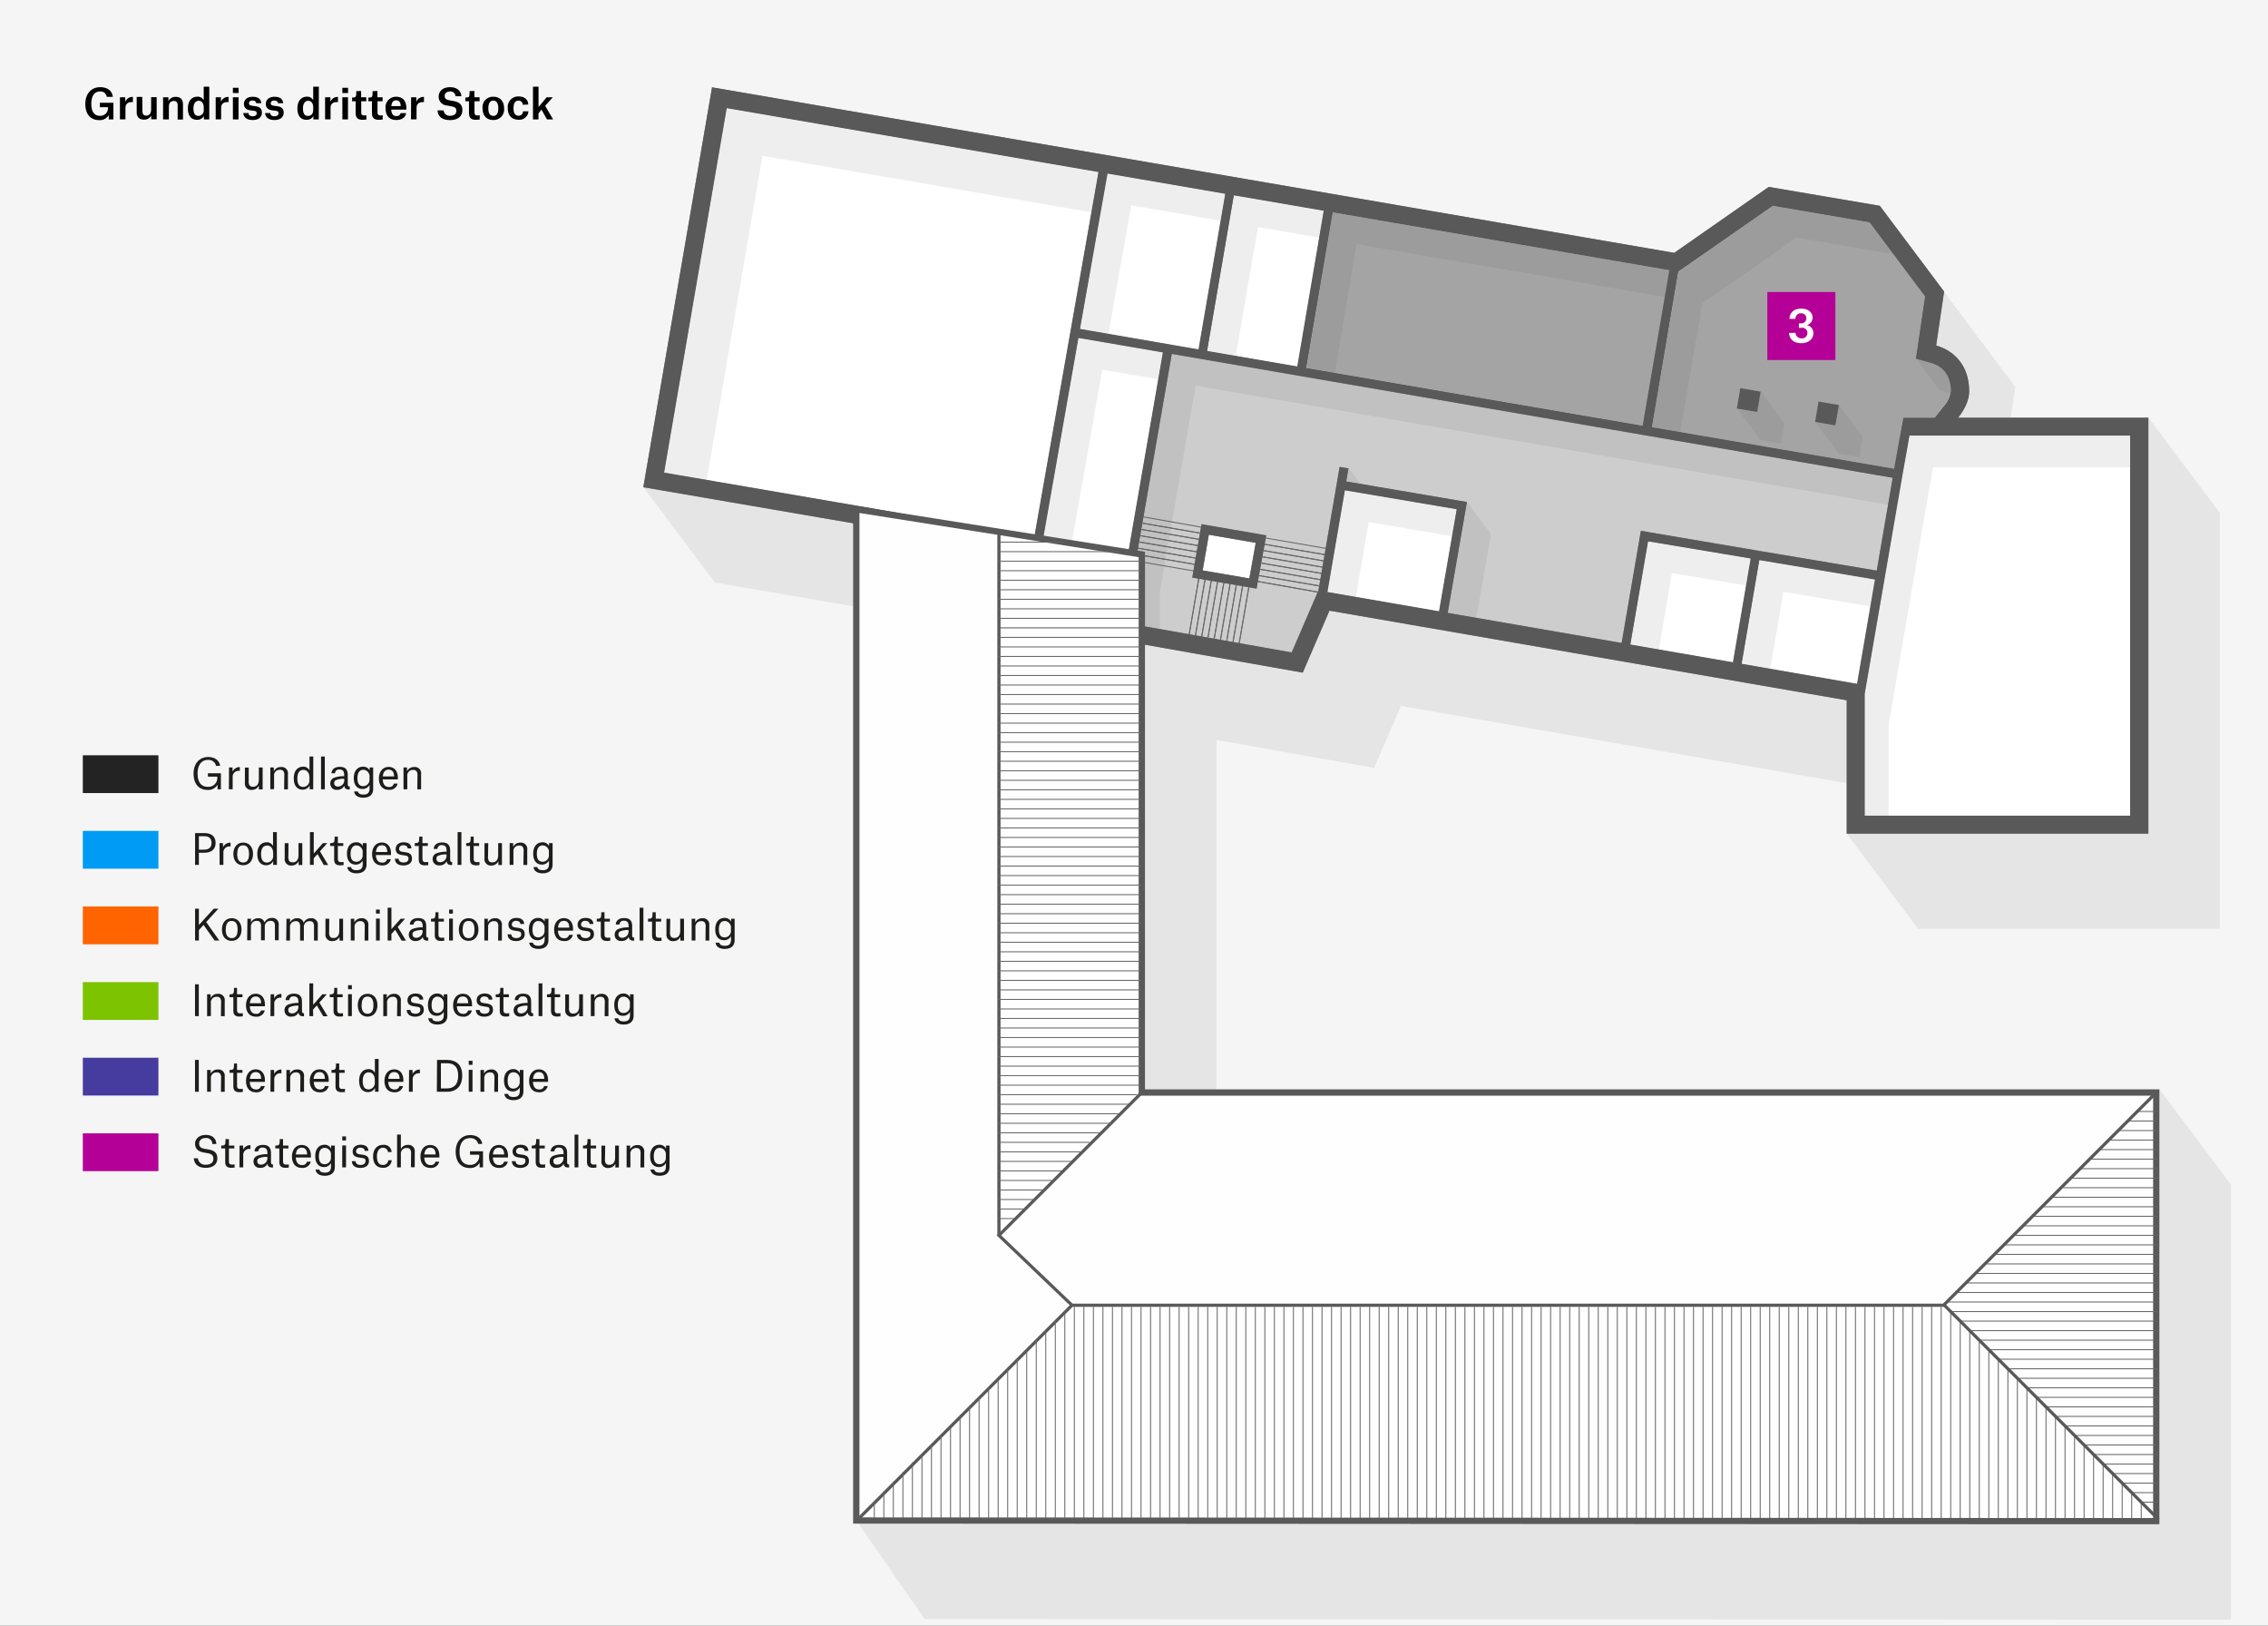 <svg xmlns="http://www.w3.org/2000/svg" viewBox="0 0 600 430"><rect x="0" y="0" width="600" height="430" fill="#333333" stroke="none"/><defs><style>.cls-1,.cls-9{fill:#fff;}.cls-1{opacity:0.95;}.cls-2{fill:#009bf5;}.cls-3{fill:#ff6400;}.cls-4{fill:#232323;}.cls-5{fill:#7dc300;}.cls-6{fill:#463ca0;}.cls-7{fill:#b40097;}.cls-8{fill:#1d1d1b;}.cls-10{fill:#b3b3b3;}.cls-10,.cls-11{opacity:0.65;}.cls-12{fill:#737373;}.cls-13,.cls-15,.cls-19,.cls-20{fill:none;}.cls-13{stroke:#666;}.cls-13,.cls-19,.cls-20{stroke-miterlimit:10;}.cls-13,.cls-20{stroke-width:0.25px;}.cls-14{fill:#7c7c7c;}.cls-16,.cls-17{fill:#595959;}.cls-17{opacity:0.1;}.cls-18{fill:#fdfefd;}.cls-19,.cls-20{stroke:#595959;}.cls-19{stroke-width:0.84px;}</style></defs><title>Zeichenfläche 29</title><g id="Klein"><g id="H3"><g id="H3Hintergrund"><rect class="cls-1" width="600" height="430"/><rect class="cls-2" x="21.91" y="219.77" width="20" height="10"/><rect class="cls-3" x="21.91" y="239.77" width="20" height="10"/><rect class="cls-4" x="21.91" y="199.77" width="20" height="10"/><rect class="cls-5" x="21.91" y="259.77" width="20" height="10"/><rect class="cls-6" x="21.91" y="279.77" width="20" height="10"/><rect class="cls-7" x="21.91" y="299.77" width="20" height="10"/><path class="cls-8" d="M52.27,204.63c0,2.23.95,3.48,2.65,3.48a2.33,2.33,0,0,0,2.55-2.57v-.12H55v-.9h3.44v4.25h-.89v-1.21h0a2.83,2.83,0,0,1-2.63,1.38c-2.12,0-3.71-1.38-3.71-4.34,0-2.75,1.67-4.37,3.84-4.37,1.73,0,3,.87,3.18,2.35H57.15A2,2,0,0,0,55,201C53.21,201,52.27,202.47,52.27,204.63Z"/><path class="cls-8" d="M60.59,203h.93v1.09h0a2.08,2.08,0,0,1,1.83-1.2h.1v1h-.19a1.57,1.57,0,0,0-1.71,1.72v3.16h-1Z"/><path class="cls-8" d="M65.79,206.53a2.09,2.09,0,0,0,.21,1.18,1.07,1.07,0,0,0,.89.39c1.08,0,1.59-.72,1.59-2V203h1v5.8h-1v-1h0a2,2,0,0,1-1.83,1.13,1.68,1.68,0,0,1-1.86-1.9v-4h1Z"/><path class="cls-8" d="M75.21,205.19A2,2,0,0,0,75,204a1.06,1.06,0,0,0-.91-.39,1.47,1.47,0,0,0-1.58,1.64v3.48h-1V203h.94v1h0a2,2,0,0,1,1.87-1.12,1.66,1.66,0,0,1,1.85,1.9v4h-1Z"/><path class="cls-8" d="M82.86,208.77h-.94v-1h0a2.07,2.07,0,0,1-1.83,1.1c-1.23,0-2.37-.77-2.37-3,0-2,1-3.08,2.5-3.08a1.73,1.73,0,0,1,1.66,1h0V200.1h1Zm-1-3.13c0-1.23-.65-2-1.58-2-1.11,0-1.61.88-1.61,2.24s.38,2.27,1.54,2.27a1.69,1.69,0,0,0,1.65-1.87Z"/><path class="cls-8" d="M84.93,200.1h1v8.67h-1Z"/><path class="cls-8" d="M87.7,204.55c0-1,.81-1.72,2.19-1.72S92,203.43,92,205v2.37c0,.46.1.65.53.66v.8h-.13c-.92,0-1.23-.33-1.33-1h0a1.94,1.94,0,0,1-1.86,1.08,1.61,1.61,0,0,1-1.83-1.66,1.55,1.55,0,0,1,.86-1.47,6.82,6.82,0,0,1,2.81-.47V205c0-1.05-.4-1.46-1.21-1.46a1.05,1.05,0,0,0-1.21,1Zm3.37,1.59V206a4.8,4.8,0,0,0-2.34.42.85.85,0,0,0-.32.72c0,.59.38.91,1,.91A1.68,1.68,0,0,0,91.07,206.14Z"/><path class="cls-8" d="M93.69,209.35h1c.11.49.49.81,1.43.81,1.1,0,1.65-.4,1.65-1.68v-.86h0a2.08,2.08,0,0,1-1.84,1.07c-1.22,0-2.33-.76-2.33-2.9,0-1.92,1-3,2.45-3a1.8,1.8,0,0,1,1.73,1h0V203h.94v5.65c0,1.63-1.06,2.34-2.64,2.34C95,211,93.82,210.55,93.69,209.35Zm4.06-3.8a1.71,1.71,0,0,0-1.65-1.94c-1,0-1.54.87-1.54,2.18s.36,2.15,1.58,2.15a1.68,1.68,0,0,0,1.61-1.8Z"/><path class="cls-8" d="M102.86,208.91c-1.77,0-2.62-1.29-2.62-3s.93-3.06,2.59-3.06,2.42,1.34,2.42,2.8v.51h-4c.06,1.2.55,2,1.63,2a1.19,1.19,0,0,0,1.32-.9h1A2.17,2.17,0,0,1,102.86,208.91Zm1.38-3.62c0-1-.41-1.72-1.42-1.72s-1.43.73-1.55,1.79h3Z"/><path class="cls-8" d="M110.44,205.19a2,2,0,0,0-.21-1.15,1.06,1.06,0,0,0-.91-.39,1.46,1.46,0,0,0-1.57,1.64v3.48h-1V203h.93v1h0a2,2,0,0,1,1.87-1.12,1.66,1.66,0,0,1,1.85,1.9v4h-1Z"/><path class="cls-8" d="M52.61,225.55v3.22h-1v-8.42h2.53c1.63,0,2.9.77,2.9,2.59s-1.26,2.61-3,2.61Zm1.42-.82c1.22,0,1.93-.6,1.93-1.79s-.71-1.76-1.89-1.76H52.61v3.55Z"/><path class="cls-8" d="M58.07,223H59v1.09h0a2.08,2.08,0,0,1,1.83-1.2H61v1h-.18a1.58,1.58,0,0,0-1.72,1.72v3.16h-1Z"/><path class="cls-8" d="M61.74,225.86c0-1.79,1-3,2.61-3s2.59,1.24,2.59,3-1,3-2.61,3S61.74,227.68,61.74,225.86Zm1,0c0,1.42.47,2.28,1.59,2.28s1.55-.86,1.55-2.28-.46-2.27-1.57-2.27S62.77,224.45,62.77,225.86Z"/><path class="cls-8" d="M73.26,228.77h-1v-1h0a2.05,2.05,0,0,1-1.82,1.1c-1.24,0-2.37-.77-2.37-3,0-2,1-3.08,2.5-3.08a1.73,1.73,0,0,1,1.66,1h0V220.1h1Zm-1-3.13c0-1.23-.65-2-1.57-2-1.11,0-1.62.88-1.62,2.24s.39,2.27,1.54,2.27a1.69,1.69,0,0,0,1.65-1.87Z"/><path class="cls-8" d="M76.29,226.53a2.18,2.18,0,0,0,.2,1.18,1.08,1.08,0,0,0,.9.39c1.07,0,1.58-.72,1.58-2V223h1v5.8H79v-1h0a2,2,0,0,1-1.82,1.13,1.67,1.67,0,0,1-1.86-1.9v-4h1Z"/><path class="cls-8" d="M83,228.77H82V220.1h1v5.66L85.43,223h1.15l-1.93,2.18,2.17,3.62H85.67L84,225.91,83,227Z"/><path class="cls-8" d="M89.38,221.29V223h1.43v.76H89.38v3.42c0,.62.25.86.88.86a4.29,4.29,0,0,0,.63-.06v.84a6.82,6.82,0,0,1-.91.06c-1.13,0-1.58-.55-1.58-1.54v-3.58H87.34V223h.18c.78,0,1-.19,1-1.3v-.41Z"/><path class="cls-8" d="M91.88,229.35h1c.11.49.48.81,1.43.81,1.1,0,1.65-.4,1.65-1.68v-.86h0a2.09,2.09,0,0,1-1.85,1.07c-1.21,0-2.32-.76-2.32-2.9,0-1.92,1-3,2.44-3a1.81,1.81,0,0,1,1.74,1h0V223h1v5.65c0,1.63-1.07,2.34-2.64,2.34C93.15,231,92,230.55,91.88,229.35Zm4.06-3.8a1.71,1.71,0,0,0-1.65-1.94c-1,0-1.54.87-1.54,2.18s.37,2.15,1.59,2.15a1.68,1.68,0,0,0,1.6-1.8Z"/><path class="cls-8" d="M101.06,228.91c-1.77,0-2.62-1.29-2.62-3s.92-3.06,2.58-3.06,2.42,1.34,2.42,2.8v.51h-4c.07,1.2.55,2,1.64,2a1.2,1.2,0,0,0,1.32-.9h1A2.17,2.17,0,0,1,101.06,228.91Zm1.37-3.62c0-1-.4-1.72-1.42-1.72s-1.43.73-1.55,1.79h3Z"/><path class="cls-8" d="M107.87,224.42c-.06-.52-.48-.85-1.16-.85a1,1,0,0,0-1.13.94c0,.47.28.69.87.79l.89.13c1.21.19,1.65.69,1.65,1.69,0,1.16-.95,1.79-2.27,1.79s-2.19-.54-2.26-1.78h1c0,.45.3,1,1.32,1,.8,0,1.29-.37,1.29-1,0-.46-.12-.71-.91-.85l-.89-.13c-1-.16-1.59-.59-1.59-1.6s.78-1.76,2.1-1.76,2,.58,2.07,1.59Z"/><path class="cls-8" d="M111.76,221.29V223h1.43v.76h-1.43v3.42c0,.62.25.86.88.86a4.33,4.33,0,0,0,.64-.06v.84a7.08,7.08,0,0,1-.92.06c-1.13,0-1.58-.55-1.58-1.54v-3.58h-1.06V223h.18c.78,0,1-.19,1-1.3v-.41Z"/><path class="cls-8" d="M114.75,224.55c0-1,.81-1.72,2.19-1.72s2.15.6,2.15,2.15v2.37c0,.46.1.65.52.66v.8h-.12c-.92,0-1.23-.33-1.33-1h0a1.94,1.94,0,0,1-1.86,1.08,1.62,1.62,0,0,1-1.84-1.66,1.56,1.56,0,0,1,.87-1.47,6.82,6.82,0,0,1,2.81-.47V225c0-1.05-.4-1.46-1.21-1.46a1.05,1.05,0,0,0-1.21,1Zm3.37,1.59V226a4.85,4.85,0,0,0-2.35.42.87.87,0,0,0-.31.72c0,.59.38.91,1,.91A1.68,1.68,0,0,0,118.12,226.14Z"/><path class="cls-8" d="M121.06,220.1h1v8.67h-1Z"/><path class="cls-8" d="M125.32,221.29V223h1.43v.76h-1.43v3.42c0,.62.26.86.88.86a4.33,4.33,0,0,0,.64-.06v.84a7,7,0,0,1-.91.06c-1.13,0-1.59-.55-1.59-1.54v-3.58h-1V223h.17c.78,0,1-.19,1-1.3v-.41Z"/><path class="cls-8" d="M129.11,226.53a2.09,2.09,0,0,0,.21,1.18,1,1,0,0,0,.89.39c1.08,0,1.58-.72,1.58-2V223h1v5.8h-.94v-1h0a2,2,0,0,1-1.82,1.13,1.68,1.68,0,0,1-1.86-1.9v-4h1Z"/><path class="cls-8" d="M138.52,225.19a2,2,0,0,0-.21-1.15,1,1,0,0,0-.91-.39,1.46,1.46,0,0,0-1.57,1.64v3.48h-1V223h.93v1h0a2,2,0,0,1,1.87-1.12,1.66,1.66,0,0,1,1.85,1.9v4h-1Z"/><path class="cls-8" d="M141.15,229.35h1c.11.49.48.81,1.43.81,1.1,0,1.65-.4,1.65-1.68v-.86h0a2.09,2.09,0,0,1-1.85,1.07c-1.21,0-2.32-.76-2.32-2.9,0-1.92,1-3,2.44-3a1.81,1.81,0,0,1,1.74,1h0V223h.95v5.65c0,1.63-1.07,2.34-2.64,2.34C142.42,231,141.28,230.55,141.15,229.35Zm4.06-3.8a1.71,1.71,0,0,0-1.65-1.94c-1,0-1.54.87-1.54,2.18s.36,2.15,1.58,2.15a1.68,1.68,0,0,0,1.61-1.8Z"/><path class="cls-8" d="M52.61,248.77h-1v-8.42h1v4.32l3.94-4.32h1.23l-3.23,3.53L58,248.77H56.78l-2.93-4.12L52.61,246Z"/><path class="cls-8" d="M58.71,245.86c0-1.79,1-3,2.6-3s2.59,1.24,2.59,3-1,3-2.61,3S58.71,247.68,58.71,245.86Zm1,0c0,1.42.47,2.28,1.6,2.28s1.55-.86,1.55-2.28-.46-2.27-1.58-2.27S59.73,244.45,59.73,245.86Z"/><path class="cls-8" d="M65.46,243h.94v1h0a2,2,0,0,1,1.86-1.12A1.63,1.63,0,0,1,70,244h0a2,2,0,0,1,1.89-1.2,1.66,1.66,0,0,1,1.84,1.9v4h-1v-3.59a2,2,0,0,0-.21-1.15,1,1,0,0,0-.9-.38,1.46,1.46,0,0,0-1.57,1.64v3.48h-1v-3.59a2.05,2.05,0,0,0-.2-1.14,1,1,0,0,0-.91-.39,1.46,1.46,0,0,0-1.56,1.62v3.5h-1Z"/><path class="cls-8" d="M75.79,243h.94v1h0a2,2,0,0,1,1.86-1.12,1.63,1.63,0,0,1,1.75,1.2h0a2,2,0,0,1,1.89-1.2,1.66,1.66,0,0,1,1.84,1.9v4h-1v-3.59a2,2,0,0,0-.21-1.15,1,1,0,0,0-.9-.38,1.46,1.46,0,0,0-1.57,1.64v3.48h-1v-3.59a2,2,0,0,0-.21-1.14,1,1,0,0,0-.9-.39,1.46,1.46,0,0,0-1.56,1.62v3.5h-1Z"/><path class="cls-8" d="M87.08,246.53a2.09,2.09,0,0,0,.21,1.18,1,1,0,0,0,.89.39c1.08,0,1.58-.72,1.58-2V243h1v5.8h-.94v-1h0A2,2,0,0,1,88,248.91,1.68,1.68,0,0,1,86.1,247v-4h1Z"/><path class="cls-8" d="M96.49,245.19a2,2,0,0,0-.21-1.15,1,1,0,0,0-.91-.39,1.46,1.46,0,0,0-1.57,1.64v3.48h-1V243h.93v1h0a2,2,0,0,1,1.87-1.12,1.66,1.66,0,0,1,1.85,1.9v4h-1Z"/><path class="cls-8" d="M99.47,240.58h1v1.07h-1Zm0,2.39h1v5.8h-1Z"/><path class="cls-8" d="M103.55,248.77h-1V240.1h1v5.66L106,243h1.16l-1.94,2.18,2.18,3.62h-1.15l-1.7-2.86-1,1.09Z"/><path class="cls-8" d="M108.43,244.55c0-1,.8-1.72,2.19-1.72s2.14.6,2.14,2.15v2.37c0,.46.1.65.53.66v.8h-.12c-.93,0-1.23-.33-1.33-1h0a1.93,1.93,0,0,1-1.85,1.08,1.61,1.61,0,0,1-1.84-1.66,1.54,1.54,0,0,1,.87-1.47,6.77,6.77,0,0,1,2.8-.47V245c0-1.05-.39-1.46-1.21-1.46a1.07,1.07,0,0,0-1.21,1Zm3.36,1.59V246a4.8,4.8,0,0,0-2.34.42.85.85,0,0,0-.32.72c0,.59.39.91,1,.91A1.68,1.68,0,0,0,111.79,246.14Z"/><path class="cls-8" d="M116,241.29V243h1.43v.76H116v3.42c0,.62.25.86.88.86a4.33,4.33,0,0,0,.64-.06v.84a7,7,0,0,1-.91.06c-1.14,0-1.59-.55-1.59-1.54v-3.58h-1V243h.17c.78,0,1-.19,1-1.3v-.41Z"/><path class="cls-8" d="M118.81,240.58h1v1.07h-1Zm0,2.39h1v5.8h-1Z"/><path class="cls-8" d="M121.38,245.86c0-1.79,1-3,2.61-3s2.59,1.24,2.59,3-1,3-2.61,3S121.38,247.68,121.38,245.86Zm1,0c0,1.42.47,2.28,1.59,2.28s1.55-.86,1.55-2.28-.46-2.27-1.57-2.27S122.41,244.45,122.41,245.86Z"/><path class="cls-8" d="M131.82,245.19a2.07,2.07,0,0,0-.2-1.15,1.06,1.06,0,0,0-.92-.39,1.46,1.46,0,0,0-1.57,1.64v3.48h-1V243h.93v1h0a2,2,0,0,1,1.87-1.12,1.65,1.65,0,0,1,1.84,1.9v4h-1Z"/><path class="cls-8" d="M137.69,244.42c-.06-.52-.48-.85-1.16-.85a1,1,0,0,0-1.13.94c0,.47.29.69.87.79l.89.13c1.21.19,1.65.69,1.65,1.69,0,1.16-.95,1.79-2.27,1.79s-2.19-.54-2.26-1.78h1c0,.45.3,1,1.32,1,.8,0,1.29-.37,1.29-1,0-.46-.12-.71-.91-.85l-.89-.13c-1-.16-1.59-.59-1.59-1.6s.78-1.76,2.1-1.76,2,.58,2.07,1.59Z"/><path class="cls-8" d="M140,249.35h1c.11.49.48.81,1.43.81s1.65-.4,1.65-1.68v-.86h0a2.09,2.09,0,0,1-1.85,1.07c-1.21,0-2.32-.76-2.32-2.9,0-1.92,1-3,2.44-3a1.82,1.82,0,0,1,1.74,1h0V243h1v5.65c0,1.63-1.07,2.34-2.64,2.34C141.31,251,140.17,250.55,140,249.35Zm4.06-3.8a1.71,1.71,0,0,0-1.65-1.94c-1,0-1.54.87-1.54,2.18s.36,2.15,1.58,2.15a1.68,1.68,0,0,0,1.61-1.8Z"/><path class="cls-8" d="M149.22,248.91c-1.78,0-2.62-1.29-2.62-3s.92-3.06,2.58-3.06,2.42,1.34,2.42,2.8v.51h-4c.07,1.2.55,2,1.64,2a1.2,1.2,0,0,0,1.32-.9h1A2.15,2.15,0,0,1,149.22,248.91Zm1.37-3.62c0-1-.41-1.72-1.42-1.72s-1.43.73-1.55,1.79h3Z"/><path class="cls-8" d="M156,244.42c-.05-.52-.47-.85-1.15-.85a1,1,0,0,0-1.13.94c0,.47.28.69.86.79l.9.13c1.21.19,1.65.69,1.65,1.69,0,1.16-1,1.79-2.27,1.79s-2.19-.54-2.27-1.78h1c0,.45.3,1,1.32,1,.79,0,1.29-.37,1.29-1,0-.46-.12-.71-.91-.85l-.9-.13c-1-.16-1.58-.59-1.58-1.6s.78-1.76,2.1-1.76,2,.58,2.07,1.59Z"/><path class="cls-8" d="M159.92,241.29V243h1.43v.76h-1.43v3.42c0,.62.25.86.88.86a4.52,4.52,0,0,0,.64-.06v.84a7.08,7.08,0,0,1-.92.06c-1.13,0-1.58-.55-1.58-1.54v-3.58h-1.06V243h.18c.78,0,1-.19,1-1.3v-.41Z"/><path class="cls-8" d="M162.91,244.55c0-1,.8-1.72,2.19-1.72s2.14.6,2.14,2.15v2.37c0,.46.1.65.53.66v.8h-.12c-.92,0-1.23-.33-1.33-1h0a1.94,1.94,0,0,1-1.86,1.08,1.61,1.61,0,0,1-1.84-1.66,1.56,1.56,0,0,1,.87-1.47,6.82,6.82,0,0,1,2.81-.47V245c0-1.05-.4-1.46-1.21-1.46a1.07,1.07,0,0,0-1.22,1Zm3.37,1.59V246a4.85,4.85,0,0,0-2.35.42.85.85,0,0,0-.32.72c0,.59.39.91,1,.91A1.69,1.69,0,0,0,166.28,246.14Z"/><path class="cls-8" d="M169.21,240.1h1v8.67h-1Z"/><path class="cls-8" d="M173.48,241.29V243h1.43v.76h-1.43v3.42c0,.62.25.86.88.86A4.33,4.33,0,0,0,175,248v.84a7,7,0,0,1-.91.06c-1.14,0-1.59-.55-1.59-1.54v-3.58h-1.06V243h.18c.78,0,1-.19,1-1.3v-.41Z"/><path class="cls-8" d="M177.26,246.53a2.09,2.09,0,0,0,.21,1.18,1.07,1.07,0,0,0,.89.39c1.08,0,1.59-.72,1.59-2V243h1v5.8H180v-1h0a2,2,0,0,1-1.83,1.13,1.68,1.68,0,0,1-1.86-1.9v-4h1Z"/><path class="cls-8" d="M186.68,245.19a2,2,0,0,0-.21-1.15,1.06,1.06,0,0,0-.91-.39,1.47,1.47,0,0,0-1.58,1.64v3.48h-1V243h.94v1h0a2,2,0,0,1,1.87-1.12,1.66,1.66,0,0,1,1.85,1.9v4h-1Z"/><path class="cls-8" d="M189.31,249.35h1c.11.49.48.81,1.43.81,1.1,0,1.65-.4,1.65-1.68v-.86h0a2.06,2.06,0,0,1-1.84,1.07c-1.21,0-2.33-.76-2.33-2.9,0-1.92,1-3,2.45-3a1.83,1.83,0,0,1,1.74,1h0V243h.94v5.65c0,1.63-1.06,2.34-2.64,2.34C190.57,251,189.44,250.55,189.31,249.35Zm4.06-3.8a1.71,1.71,0,0,0-1.65-1.94c-1.05,0-1.54.87-1.54,2.18s.36,2.15,1.58,2.15a1.68,1.68,0,0,0,1.61-1.8Z"/><path class="cls-8" d="M51.59,260.35h1v8.42h-1Z"/><path class="cls-8" d="M58.49,265.19a2,2,0,0,0-.21-1.15,1.06,1.06,0,0,0-.91-.39,1.47,1.47,0,0,0-1.58,1.64v3.48h-1V263h.94v1h0a2,2,0,0,1,1.87-1.12,1.66,1.66,0,0,1,1.85,1.9v4h-1Z"/><path class="cls-8" d="M62.71,261.29V263h1.43v.76H62.71v3.42c0,.62.26.86.88.86a4.33,4.33,0,0,0,.64-.06v.84a7,7,0,0,1-.91.06c-1.14,0-1.59-.55-1.59-1.54v-3.58h-1V263h.17c.78,0,1-.19,1-1.3v-.41Z"/><path class="cls-8" d="M67.69,268.91c-1.77,0-2.61-1.29-2.61-3s.92-3.06,2.58-3.06,2.42,1.34,2.42,2.8v.51h-4c.06,1.2.55,2,1.64,2a1.2,1.2,0,0,0,1.32-.9h1A2.15,2.15,0,0,1,67.69,268.91Zm1.38-3.62c0-1-.41-1.72-1.42-1.72s-1.43.73-1.55,1.79h3Z"/><path class="cls-8" d="M71.59,263h.93v1.09h0a2.08,2.08,0,0,1,1.83-1.2h.1v1h-.19a1.57,1.57,0,0,0-1.71,1.72v3.16h-1Z"/><path class="cls-8" d="M75.56,264.55c0-1,.8-1.72,2.19-1.72s2.14.6,2.14,2.15v2.37c0,.46.1.65.53.66v.8H80.3c-.92,0-1.23-.33-1.33-1h0a1.94,1.94,0,0,1-1.86,1.08,1.61,1.61,0,0,1-1.84-1.66,1.56,1.56,0,0,1,.87-1.47,6.82,6.82,0,0,1,2.81-.47V265c0-1-.4-1.46-1.21-1.46a1.05,1.05,0,0,0-1.21,1Zm3.37,1.59V266a4.85,4.85,0,0,0-2.35.42.85.85,0,0,0-.32.72c0,.59.39.91,1,.91A1.69,1.69,0,0,0,78.93,266.14Z"/><path class="cls-8" d="M82.85,268.77h-1V260.1h1v5.66L85.27,263h1.16l-1.94,2.18,2.18,3.62H85.52l-1.7-2.86-1,1.09Z"/><path class="cls-8" d="M89.22,261.29V263h1.43v.76H89.22v3.42c0,.62.26.86.88.86a4.33,4.33,0,0,0,.64-.06v.84a7,7,0,0,1-.91.06c-1.14,0-1.59-.55-1.59-1.54v-3.58h-1V263h.17c.78,0,1-.19,1-1.3v-.41Z"/><path class="cls-8" d="M92.08,260.58h1v1.07h-1Zm0,2.39h1v5.8h-1Z"/><path class="cls-8" d="M94.65,265.86c0-1.79,1-3,2.61-3s2.59,1.24,2.59,3-1,3.05-2.61,3.05S94.65,267.68,94.65,265.86Zm1,0c0,1.42.47,2.28,1.59,2.28s1.55-.86,1.55-2.28-.46-2.27-1.57-2.27S95.68,264.45,95.68,265.86Z"/><path class="cls-8" d="M105.09,265.19a2.07,2.07,0,0,0-.2-1.15,1.06,1.06,0,0,0-.92-.39,1.46,1.46,0,0,0-1.57,1.64v3.48h-1V263h.93v1h0a2,2,0,0,1,1.87-1.12,1.65,1.65,0,0,1,1.84,1.9v4h-1Z"/><path class="cls-8" d="M111,264.42c-.06-.52-.48-.85-1.16-.85a1,1,0,0,0-1.13.94c0,.47.29.69.87.79l.89.13c1.21.19,1.65.69,1.65,1.69,0,1.16-1,1.79-2.27,1.79s-2.19-.54-2.26-1.78h1c0,.45.29,1,1.32,1,.79,0,1.28-.37,1.28-1s-.12-.71-.91-.85l-.89-.13c-1-.16-1.59-.59-1.59-1.6s.79-1.76,2.11-1.76,2,.58,2.06,1.59Z"/><path class="cls-8" d="M113.31,269.35h1c.11.49.48.81,1.43.81s1.65-.4,1.65-1.68v-.86h0a2.09,2.09,0,0,1-1.85,1.07c-1.21,0-2.32-.76-2.32-2.9,0-1.92,1-3,2.44-3a1.81,1.81,0,0,1,1.74,1.05h0V263h.95v5.65c0,1.63-1.07,2.34-2.64,2.34C114.58,271,113.44,270.55,113.31,269.35Zm4.06-3.8a1.71,1.71,0,0,0-1.65-1.94c-1,0-1.54.87-1.54,2.18s.36,2.15,1.58,2.15a1.68,1.68,0,0,0,1.61-1.8Z"/><path class="cls-8" d="M122.48,268.91c-1.77,0-2.61-1.29-2.61-3s.92-3.06,2.58-3.06,2.42,1.34,2.42,2.8v.51h-4c.06,1.2.55,2,1.64,2a1.2,1.2,0,0,0,1.32-.9h1A2.15,2.15,0,0,1,122.48,268.91Zm1.38-3.62c0-1-.41-1.72-1.42-1.72s-1.43.73-1.55,1.79h3Z"/><path class="cls-8" d="M129.29,264.42c0-.52-.47-.85-1.15-.85a1,1,0,0,0-1.13.94c0,.47.28.69.86.79l.9.13c1.21.19,1.65.69,1.65,1.69,0,1.16-.95,1.79-2.27,1.79s-2.19-.54-2.27-1.78h1c.05.45.3,1,1.32,1,.79,0,1.29-.37,1.29-1s-.12-.71-.91-.85l-.9-.13c-1-.16-1.58-.59-1.58-1.6s.78-1.76,2.1-1.76,2,.58,2.07,1.59Z"/><path class="cls-8" d="M133.19,261.29V263h1.43v.76h-1.43v3.42c0,.62.25.86.88.86a4.52,4.52,0,0,0,.64-.06v.84a7.08,7.08,0,0,1-.92.06c-1.13,0-1.58-.55-1.58-1.54v-3.58h-1.06V263h.18c.78,0,1-.19,1-1.3v-.41Z"/><path class="cls-8" d="M136.18,264.55c0-1,.8-1.72,2.19-1.72s2.14.6,2.14,2.15v2.37c0,.46.1.65.53.66v.8h-.12c-.92,0-1.23-.33-1.33-1h0a1.94,1.94,0,0,1-1.86,1.08,1.61,1.61,0,0,1-1.84-1.66,1.56,1.56,0,0,1,.87-1.47,6.82,6.82,0,0,1,2.81-.47V265c0-1-.4-1.46-1.21-1.46a1.07,1.07,0,0,0-1.22,1Zm3.37,1.59V266a4.85,4.85,0,0,0-2.35.42.85.85,0,0,0-.32.72c0,.59.39.91,1,.91A1.69,1.69,0,0,0,139.55,266.14Z"/><path class="cls-8" d="M142.48,260.1h1v8.67h-1Z"/><path class="cls-8" d="M146.75,261.29V263h1.43v.76h-1.43v3.42c0,.62.25.86.88.86a4.33,4.33,0,0,0,.64-.06v.84a7.08,7.08,0,0,1-.92.06c-1.13,0-1.58-.55-1.58-1.54v-3.58h-1.06V263h.18c.78,0,1-.19,1-1.3v-.41Z"/><path class="cls-8" d="M150.53,266.53a2.09,2.09,0,0,0,.21,1.18,1.07,1.07,0,0,0,.89.39c1.08,0,1.59-.72,1.59-2V263h1v5.8h-1v-1h0a2,2,0,0,1-1.83,1.13,1.68,1.68,0,0,1-1.86-1.9v-4h1Z"/><path class="cls-8" d="M160,265.19a2,2,0,0,0-.21-1.15,1.06,1.06,0,0,0-.91-.39,1.47,1.47,0,0,0-1.58,1.64v3.48h-1V263h.94v1h0a2,2,0,0,1,1.87-1.12,1.66,1.66,0,0,1,1.85,1.9v4h-1Z"/><path class="cls-8" d="M162.58,269.35h1c.11.49.48.81,1.43.81,1.1,0,1.65-.4,1.65-1.68v-.86h0a2.06,2.06,0,0,1-1.84,1.07c-1.21,0-2.32-.76-2.32-2.9,0-1.92,1-3,2.44-3a1.83,1.83,0,0,1,1.74,1.05h0V263h.94v5.65c0,1.63-1.06,2.34-2.64,2.34C163.84,271,162.71,270.55,162.58,269.35Zm4.06-3.8a1.71,1.71,0,0,0-1.65-1.94c-1.05,0-1.54.87-1.54,2.18s.36,2.15,1.58,2.15a1.68,1.68,0,0,0,1.61-1.8Z"/><path class="cls-8" d="M51.59,280.35h1v8.42h-1Z"/><path class="cls-8" d="M58.49,285.19a2,2,0,0,0-.21-1.15,1.06,1.06,0,0,0-.91-.39,1.47,1.47,0,0,0-1.58,1.64v3.48h-1V283h.94v1h0a2,2,0,0,1,1.87-1.12,1.66,1.66,0,0,1,1.85,1.9v4h-1Z"/><path class="cls-8" d="M62.71,281.29V283h1.43v.76H62.71v3.42c0,.62.26.86.88.86a4.33,4.33,0,0,0,.64-.06v.84a7,7,0,0,1-.91.06c-1.14,0-1.59-.55-1.59-1.54v-3.58h-1V283h.17c.78,0,1-.19,1-1.3v-.41Z"/><path class="cls-8" d="M67.69,288.91c-1.77,0-2.61-1.29-2.61-3s.92-3.06,2.58-3.06,2.42,1.34,2.42,2.8v.51h-4c.06,1.2.55,2,1.64,2a1.2,1.2,0,0,0,1.32-.9h1A2.15,2.15,0,0,1,67.69,288.91Zm1.38-3.62c0-1-.41-1.72-1.42-1.72s-1.43.73-1.55,1.79h3Z"/><path class="cls-8" d="M71.59,283h.93v1.09h0a2.08,2.08,0,0,1,1.83-1.2h.1v1h-.19a1.57,1.57,0,0,0-1.71,1.72v3.16h-1Z"/><path class="cls-8" d="M79.47,285.19a2,2,0,0,0-.21-1.15,1.06,1.06,0,0,0-.92-.39,1.47,1.47,0,0,0-1.57,1.64v3.48h-1V283h.94v1h0a2,2,0,0,1,1.87-1.12,1.66,1.66,0,0,1,1.85,1.9v4h-1Z"/><path class="cls-8" d="M84.57,288.91c-1.77,0-2.62-1.29-2.62-3s.92-3.06,2.59-3.06,2.42,1.34,2.42,2.8v.51H83c.07,1.2.55,2,1.64,2a1.2,1.2,0,0,0,1.32-.9h1A2.17,2.17,0,0,1,84.57,288.91Zm1.37-3.62c0-1-.4-1.72-1.42-1.72s-1.43.73-1.55,1.79h3Z"/><path class="cls-8" d="M89.74,281.29V283h1.43v.76H89.74v3.42c0,.62.25.86.88.86a4.33,4.33,0,0,0,.64-.06v.84a7.08,7.08,0,0,1-.92.06c-1.13,0-1.58-.55-1.58-1.54v-3.58H87.7V283h.18c.78,0,1-.19,1-1.3v-.41Z"/><path class="cls-8" d="M100.15,288.77h-.94v-1h0a2.07,2.07,0,0,1-1.83,1.1c-1.23,0-2.37-.77-2.37-3,0-2,1-3.08,2.5-3.08a1.73,1.73,0,0,1,1.66,1h0V280.1h1Zm-1-3.13c0-1.23-.65-2-1.58-2-1.11,0-1.61.88-1.61,2.24s.38,2.27,1.54,2.27a1.69,1.69,0,0,0,1.65-1.87Z"/><path class="cls-8" d="M104.32,288.91c-1.77,0-2.61-1.29-2.61-3s.92-3.06,2.58-3.06,2.42,1.34,2.42,2.8v.51h-4c.06,1.2.55,2,1.64,2a1.2,1.2,0,0,0,1.32-.9h.95A2.15,2.15,0,0,1,104.32,288.91Zm1.38-3.62c0-1-.41-1.72-1.42-1.72s-1.43.73-1.55,1.79h3Z"/><path class="cls-8" d="M108.22,283h.93v1.09h0a2.08,2.08,0,0,1,1.83-1.2h.1v1h-.19a1.57,1.57,0,0,0-1.71,1.72v3.16h-1Z"/><path class="cls-8" d="M115.62,280.35h2.59c2.3,0,4.07,1.12,4.07,4.1s-1.65,4.32-4,4.32h-2.71Zm2.59,7.54c1.78,0,3-.93,3-3.4s-1.24-3.26-2.94-3.26h-1.63v6.66Z"/><path class="cls-8" d="M124,280.58h1v1.07h-1Zm0,2.39h1v5.8h-1Z"/><path class="cls-8" d="M130.8,285.19a2,2,0,0,0-.21-1.15,1.06,1.06,0,0,0-.91-.39,1.46,1.46,0,0,0-1.57,1.64v3.48h-1V283h.93v1h0a2,2,0,0,1,1.87-1.12,1.66,1.66,0,0,1,1.85,1.9v4h-1Z"/><path class="cls-8" d="M133.43,289.35h1c.11.49.48.81,1.43.81,1.1,0,1.65-.4,1.65-1.68v-.86h0a2.09,2.09,0,0,1-1.85,1.07c-1.21,0-2.32-.76-2.32-2.9,0-1.92,1-3,2.44-3a1.82,1.82,0,0,1,1.74,1.05h0V283h.95v5.65c0,1.63-1.07,2.34-2.65,2.34C134.69,291,133.56,290.55,133.43,289.35Zm4.06-3.8a1.71,1.71,0,0,0-1.65-1.94c-1.05,0-1.54.87-1.54,2.18s.36,2.15,1.58,2.15a1.68,1.68,0,0,0,1.61-1.8Z"/><path class="cls-8" d="M142.6,288.91c-1.77,0-2.62-1.29-2.62-3s.93-3.06,2.59-3.06,2.42,1.34,2.42,2.8v.51h-4c.06,1.2.55,2,1.64,2a1.2,1.2,0,0,0,1.32-.9h.95A2.16,2.16,0,0,1,142.6,288.91Zm1.38-3.62c0-1-.41-1.72-1.42-1.72s-1.43.73-1.55,1.79h3Z"/><path class="cls-8" d="M56.19,302.61A1.62,1.62,0,0,0,54.44,301c-1.14,0-1.76.65-1.76,1.46s.42,1.21,1.41,1.39l1.19.21c1.64.3,2.21,1.1,2.21,2.3,0,1.54-1.05,2.53-3.06,2.53s-3.06-1-3.15-2.53h1.07a1.92,1.92,0,0,0,2.1,1.71c1.5,0,2-.73,2-1.62,0-.73-.39-1.23-1.43-1.41l-1.17-.21c-1.65-.31-2.24-1.19-2.24-2.29,0-1.36,1.12-2.35,2.85-2.35s2.71.95,2.78,2.38Z"/><path class="cls-8" d="M60.56,301.29V303H62v.76H60.56v3.42c0,.62.25.86.88.86a4.29,4.29,0,0,0,.63-.06v.84a6.82,6.82,0,0,1-.91.06c-1.13,0-1.58-.55-1.58-1.54v-3.58H58.52V303h.18c.78,0,.95-.19.95-1.3v-.41Z"/><path class="cls-8" d="M63.38,303h.94v1.09h0a2.08,2.08,0,0,1,1.84-1.2h.1v1h-.19a1.58,1.58,0,0,0-1.72,1.72v3.16h-1Z"/><path class="cls-8" d="M67.35,304.55c0-1,.81-1.72,2.19-1.72s2.15.6,2.15,2.15v2.37c0,.46.1.65.53.66v.8H72.1c-.93,0-1.24-.33-1.34-1h0a1.94,1.94,0,0,1-1.86,1.08,1.61,1.61,0,0,1-1.83-1.66,1.55,1.55,0,0,1,.86-1.47,6.82,6.82,0,0,1,2.81-.47V305c0-1-.4-1.46-1.21-1.46a1.05,1.05,0,0,0-1.21,1Zm3.37,1.59V306a4.8,4.8,0,0,0-2.34.42.85.85,0,0,0-.32.72c0,.59.38.91,1,.91A1.68,1.68,0,0,0,70.72,306.14Z"/><path class="cls-8" d="M74.88,301.29V303h1.43v.76H74.88v3.42c0,.62.25.86.88.86a4.33,4.33,0,0,0,.64-.06v.84a7.08,7.08,0,0,1-.92.06c-1.13,0-1.58-.55-1.58-1.54v-3.58H72.84V303H73c.78,0,1-.19,1-1.3v-.41Z"/><path class="cls-8" d="M79.86,308.91c-1.77,0-2.62-1.29-2.62-3s.93-3.06,2.59-3.06,2.42,1.34,2.42,2.8v.51h-4c.07,1.2.55,2,1.64,2a1.2,1.2,0,0,0,1.32-.9h1A2.17,2.17,0,0,1,79.86,308.91Zm1.38-3.62c0-1-.41-1.72-1.42-1.72s-1.43.73-1.55,1.79h3Z"/><path class="cls-8" d="M83.49,309.35h1c.11.49.48.81,1.43.81,1.1,0,1.65-.4,1.65-1.68v-.86h0a2.09,2.09,0,0,1-1.85,1.07c-1.21,0-2.32-.76-2.32-2.9,0-1.92,1-3,2.44-3a1.82,1.82,0,0,1,1.74,1.05h0V303h1v5.65c0,1.63-1.07,2.34-2.65,2.34C84.75,311,83.62,310.55,83.49,309.35Zm4.06-3.8a1.71,1.71,0,0,0-1.65-1.94c-1.05,0-1.54.87-1.54,2.18s.36,2.15,1.58,2.15a1.68,1.68,0,0,0,1.61-1.8Z"/><path class="cls-8" d="M90.54,300.58h1v1.07h-1Zm0,2.39h1v5.8h-1Z"/><path class="cls-8" d="M96.49,304.42c0-.52-.47-.85-1.15-.85a1,1,0,0,0-1.14.94c0,.47.29.69.87.79l.89.13c1.22.19,1.65.69,1.65,1.69,0,1.16-.94,1.79-2.26,1.79s-2.19-.54-2.27-1.78h1c0,.45.3,1,1.32,1,.79,0,1.29-.37,1.29-1s-.12-.71-.92-.85l-.89-.13c-1-.16-1.58-.59-1.58-1.6s.78-1.76,2.1-1.76,2,.58,2.07,1.59Z"/><path class="cls-8" d="M102.63,304.72a1.23,1.23,0,0,0-1.32-1.13c-1,0-1.59.91-1.59,2.26s.4,2.28,1.57,2.28a1.32,1.32,0,0,0,1.42-1.25h.92a2.17,2.17,0,0,1-2.35,2c-1.68,0-2.58-1.17-2.58-3s1-3.06,2.6-3.06a2,2,0,0,1,2.3,1.89Z"/><path class="cls-8" d="M108.75,305.18a2,2,0,0,0-.21-1.14,1.06,1.06,0,0,0-.92-.39,1.47,1.47,0,0,0-1.57,1.64v3.48h-1V300.1h1v3.83h0a1.94,1.94,0,0,1,1.82-1.1,1.66,1.66,0,0,1,1.85,1.9v4h-1Z"/><path class="cls-8" d="M113.85,308.91c-1.77,0-2.62-1.29-2.62-3s.93-3.06,2.59-3.06,2.42,1.34,2.42,2.8v.51h-4c.07,1.2.55,2,1.64,2a1.2,1.2,0,0,0,1.32-.9h1A2.17,2.17,0,0,1,113.85,308.91Zm1.38-3.62c0-1-.41-1.72-1.42-1.72s-1.43.73-1.56,1.79h3Z"/><path class="cls-8" d="M121.58,304.63c0,2.23,1,3.48,2.65,3.48a2.32,2.32,0,0,0,2.54-2.57v-.12h-2.43v-.9h3.44v4.25h-.89v-1.21h0a2.85,2.85,0,0,1-2.63,1.38c-2.12,0-3.71-1.38-3.71-4.34,0-2.75,1.67-4.37,3.84-4.37,1.73,0,3,.87,3.18,2.35h-1.06a2,2,0,0,0-2.12-1.54C122.52,301,121.58,302.47,121.58,304.63Z"/><path class="cls-8" d="M132,308.91c-1.77,0-2.62-1.29-2.62-3s.93-3.06,2.59-3.06,2.42,1.34,2.42,2.8v.51h-4c.07,1.2.55,2,1.64,2a1.2,1.2,0,0,0,1.32-.9h1A2.17,2.17,0,0,1,132,308.91Zm1.37-3.62c0-1-.4-1.72-1.41-1.72s-1.44.73-1.56,1.79h3Z"/><path class="cls-8" d="M138.81,304.42c-.06-.52-.47-.85-1.16-.85a1,1,0,0,0-1.13.94c0,.47.29.69.87.79l.89.13c1.21.19,1.65.69,1.65,1.69,0,1.16-1,1.79-2.27,1.79s-2.18-.54-2.26-1.78h1c0,.45.29,1,1.32,1,.79,0,1.28-.37,1.28-1s-.12-.71-.91-.85l-.89-.13c-1-.16-1.59-.59-1.59-1.6s.79-1.76,2.11-1.76,2,.58,2.06,1.59Z"/><path class="cls-8" d="M142.7,301.29V303h1.43v.76H142.7v3.42c0,.62.26.86.88.86a4.33,4.33,0,0,0,.64-.06v.84a7,7,0,0,1-.91.06c-1.14,0-1.59-.55-1.59-1.54v-3.58h-1.05V303h.17c.78,0,1-.19,1-1.3v-.41Z"/><path class="cls-8" d="M145.69,304.55c0-1,.81-1.72,2.19-1.72s2.15.6,2.15,2.15v2.37c0,.46.1.65.53.66v.8h-.12c-.93,0-1.24-.33-1.34-1h0a1.94,1.94,0,0,1-1.86,1.08,1.61,1.61,0,0,1-1.83-1.66,1.55,1.55,0,0,1,.86-1.47,6.82,6.82,0,0,1,2.81-.47V305c0-1-.4-1.46-1.21-1.46a1.05,1.05,0,0,0-1.21,1Zm3.37,1.59V306a4.8,4.8,0,0,0-2.34.42.85.85,0,0,0-.32.72c0,.59.38.91,1,.91A1.68,1.68,0,0,0,149.06,306.14Z"/><path class="cls-8" d="M152,300.1h1v8.67h-1Z"/><path class="cls-8" d="M156.26,301.29V303h1.43v.76h-1.43v3.42c0,.62.26.86.89.86a4.29,4.29,0,0,0,.63-.06v.84a6.82,6.82,0,0,1-.91.06c-1.13,0-1.58-.55-1.58-1.54v-3.58h-1.06V303h.18c.78,0,1-.19,1-1.3v-.41Z"/><path class="cls-8" d="M160.05,306.53a2.09,2.09,0,0,0,.21,1.18,1.06,1.06,0,0,0,.89.39c1.08,0,1.58-.72,1.58-2V303h1v5.8h-.94v-1h0a2,2,0,0,1-1.82,1.13,1.68,1.68,0,0,1-1.86-1.9v-4h1Z"/><path class="cls-8" d="M169.47,305.19a2,2,0,0,0-.21-1.15,1.06,1.06,0,0,0-.92-.39,1.47,1.47,0,0,0-1.57,1.64v3.48h-1V303h.94v1h0a2,2,0,0,1,1.87-1.12,1.66,1.66,0,0,1,1.85,1.9v4h-1Z"/><path class="cls-8" d="M172.09,309.35h1c.11.49.48.81,1.43.81,1.1,0,1.65-.4,1.65-1.68v-.86h0a2.09,2.09,0,0,1-1.85,1.07c-1.21,0-2.32-.76-2.32-2.9,0-1.92,1-3,2.44-3a1.81,1.81,0,0,1,1.74,1.05h0V303h.95v5.65c0,1.63-1.07,2.34-2.64,2.34C173.36,311,172.23,310.55,172.09,309.35Zm4.06-3.8a1.71,1.71,0,0,0-1.65-1.94c-1,0-1.54.87-1.54,2.18s.37,2.15,1.59,2.15a1.68,1.68,0,0,0,1.6-1.8Z"/><path d="M24.16,27.44c0,2.2.84,3.19,2.26,3.19a2,2,0,0,0,2.14-2.14v-.14H26.42V27.19H30v4.4H28.77V30.43h0a2.69,2.69,0,0,1-2.52,1.34c-2.3,0-3.68-1.56-3.68-4.29s1.62-4.42,3.94-4.42c1.91,0,3.14.92,3.34,2.55H28.25a1.67,1.67,0,0,0-1.78-1.42C25,24.19,24.16,25.38,24.16,27.44Z"/><path d="M31.73,25.73h1.4v1.19h0a2.07,2.07,0,0,1,1.92-1.29h.1V27h-.28c-1,0-1.68.44-1.68,1.57v3H31.73Z"/><path d="M37.68,29.22a1.88,1.88,0,0,0,.19,1,.89.89,0,0,0,.8.36c.88,0,1.31-.6,1.31-1.69v-3.2h1.47v5.86H40v-1h0a2,2,0,0,1-1.84,1.09c-1.31,0-2-.64-2-2v-4h1.47Z"/><path d="M47,28.11a1.84,1.84,0,0,0-.19-1.05.94.94,0,0,0-.81-.35c-.88,0-1.32.56-1.32,1.45v3.43H43.14V25.73h1.42v1h0a2.06,2.06,0,0,1,1.91-1.11c1.31,0,1.94.67,1.94,2.09v3.9H47Z"/><path d="M55.36,31.59H53.94v-.9h0a2,2,0,0,1-1.78,1c-1.44,0-2.45-.9-2.45-3s1.07-3.12,2.55-3.12a1.76,1.76,0,0,1,1.63.95h0V22.93h1.48ZM53.9,28.42c0-1.1-.53-1.76-1.33-1.76s-1.39.7-1.39,2,.38,2,1.33,2a1.43,1.43,0,0,0,1.39-1.61Z"/><path d="M57.06,25.73h1.39v1.19h0a2.06,2.06,0,0,1,1.91-1.29h.1V27h-.28c-1,0-1.68.44-1.68,1.57v3H57.06Z"/><path d="M61.61,23.21h1.51v1.4H61.61Zm0,2.52h1.49v5.86H61.62Z"/><path d="M67.78,27.3c0-.41-.36-.72-1-.72s-.92.31-.92.72.22.59.75.66l1,.14c1.13.15,1.68.67,1.68,1.71,0,1.27-1,1.94-2.45,1.94s-2.4-.66-2.48-1.84h1.38c0,.42.29.85,1.11.85.65,0,1.06-.29,1.06-.77s-.15-.62-.78-.69l-.92-.12c-1.08-.15-1.68-.67-1.68-1.71s.78-1.88,2.32-1.88,2.19.68,2.27,1.71Z"/><path d="M73.55,27.3c0-.41-.37-.72-1-.72s-.93.31-.93.72.22.59.75.66l1,.14c1.13.15,1.68.67,1.68,1.71,0,1.27-1,1.94-2.45,1.94s-2.4-.66-2.48-1.84H71.5c0,.42.3.85,1.11.85.65,0,1.07-.29,1.07-.77s-.16-.62-.78-.69L72,29.18c-1.08-.15-1.68-.67-1.68-1.71s.78-1.88,2.32-1.88,2.19.68,2.28,1.71Z"/><path d="M84.33,31.59H82.91v-.9h0a2,2,0,0,1-1.78,1c-1.44,0-2.45-.9-2.45-3s1.08-3.12,2.55-3.12a1.75,1.75,0,0,1,1.63.95h0V22.93h1.49Zm-1.47-3.17c0-1.1-.53-1.76-1.33-1.76s-1.38.7-1.38,2,.37,2,1.33,2,1.38-.69,1.38-1.61Z"/><path d="M86,25.73h1.4v1.19h0a2.07,2.07,0,0,1,1.91-1.29h.1V27h-.27c-1.05,0-1.69.44-1.69,1.57v3H86Z"/><path d="M90.57,23.21h1.51v1.4H90.57Zm0,2.52h1.49v5.86H90.58Z"/><path d="M95.53,24.07v1.66H96.9v1.06H95.56v2.89c0,.61.23.86.82.86a4,4,0,0,0,.55-.05v1.12a8.28,8.28,0,0,1-1.07.07c-1.15,0-1.77-.51-1.77-1.74V26.79h-.94v-1h.19c.76,0,.91-.16.91-1.25v-.43Z"/><path d="M99.85,24.07v1.66h1.36v1.06H99.87v2.89c0,.61.23.86.82.86a3.79,3.79,0,0,0,.55-.05v1.12a8.23,8.23,0,0,1-1.06.07c-1.16,0-1.78-.51-1.78-1.74V26.79h-.94v-1h.2c.76,0,.9-.16.9-1.25v-.43Z"/><path d="M104.81,31.74c-1.85,0-2.81-1.23-2.81-3.07a2.77,2.77,0,0,1,2.8-3.08c1.92,0,2.7,1.32,2.7,3V29h-4c.06,1.11.49,1.7,1.36,1.7a1,1,0,0,0,1.12-.78h1.46C107.25,31.07,106.31,31.74,104.81,31.74ZM106,28c0-.88-.39-1.47-1.21-1.47s-1.17.58-1.27,1.54H106Z"/><path d="M108.76,25.73h1.39v1.19h0a2,2,0,0,1,1.91-1.29h.1V27h-.28c-1,0-1.68.44-1.68,1.57v3h-1.47Z"/><path d="M120.51,25.46a1.32,1.32,0,0,0-1.44-1.27c-.9,0-1.43.51-1.43,1.17s.34,1,1.21,1.16l1.26.23c1.54.29,2.21,1.08,2.21,2.31,0,1.71-1.17,2.7-3.27,2.7s-3.2-.94-3.29-2.56h1.6a1.58,1.58,0,0,0,1.72,1.42c1.19,0,1.65-.59,1.65-1.3s-.34-1-1.27-1.19l-1.23-.23a2.31,2.31,0,0,1-2.18-2.35c0-1.44,1.12-2.49,3-2.49s2.93,1,3,2.4Z"/><path d="M125.51,24.07v1.66h1.36v1.06h-1.34v2.89c0,.61.23.86.82.86a4,4,0,0,0,.56-.05v1.12a8.59,8.59,0,0,1-1.07.07c-1.16,0-1.77-.51-1.77-1.74V26.79h-.95v-1h.2c.76,0,.9-.16.9-1.25v-.43Z"/><path d="M127.66,28.66a2.76,2.76,0,0,1,2.86-3.07c1.78,0,2.84,1.17,2.84,3.07a2.78,2.78,0,0,1-2.85,3.08C128.7,31.74,127.66,30.55,127.66,28.66Zm1.53,0c0,1.24.39,2,1.33,2s1.31-.83,1.31-2-.36-2.05-1.32-2.05S129.19,27.46,129.19,28.66Z"/><path d="M138.3,27.72a1.09,1.09,0,0,0-1.12-1.11c-1,0-1.33.91-1.33,2s.26,2,1.32,2a1.14,1.14,0,0,0,1.19-1.17h1.43a2.35,2.35,0,0,1-2.63,2.22c-1.82,0-2.83-1.17-2.83-3.07a2.77,2.77,0,0,1,2.85-3.08c1.43,0,2.51.68,2.57,2.13Z"/><path d="M142.45,31.59H141V22.93h1.47v5.38l2.15-2.58h1.61l-2,2.27,2.1,3.59h-1.62L143.25,29l-.8,1Z"/><path class="cls-9" d="M384.81,288.12h-81.9V170.52l41.73,7.39,7.07-16.39,136.84,23.7V220.5h79.8v-110H518c1.35-1.68,2.94-4.27,2.94-7,0-7.47-4.72-11-8.73-12.11l2.1-14.28-17-22.67-29.39-5-25,17.44L345.84,50.16,329.7,47.38,188.37,23.1,170.19,128.87l55.52,9.54V403l313.67.17h31.92V288.12Z"/></g><g id="Rooms-4" data-name="Rooms"><g id="H3Flur"><path class="cls-10" d="M457.75,119l-17.05-2.93-2.35-.4L310,93.61l-9.43,54.48v17.18l3.18.56,38,6.74,5.58-12.94,1.49-3.44,5.61-32.7,2.35.4-.59,3.45,31.93,5.44L383,162.11l46,8,5.09-29.63,2.33.4,29.48,5h0l30.58,5.13,4.22-24.54ZM332.45,155.7l-17-2.92,2.45-14.13L335,141.6Z"/></g><g id="H3Senat"><g class="cls-11"><polygon class="cls-12" points="434.63 112.62 441.7 71.46 352.58 56.15 345.62 97.33 434.63 112.62"/></g></g><g id="H3Bib"><g class="cls-11"><path class="cls-12" d="M502.67,115.22l.3-1.6.21-1.19h0l.37-2h8.29l2.39-3a7.44,7.44,0,0,0,1.89-4c0-5.26-3.3-7-5.26-7.53l-4-1.13.61-4.15,1.82-12.31L494.57,58.81,469,54.42,445.62,70.74l-1.57,1.09L437,113l21.18,3.64,43,7.38,1.57-8.82Z"/></g></g></g><g id="Grundriss-5" data-name="Grundriss"><g id="Treppe"><line class="cls-13" x1="332.49" y1="153.75" x2="349.4" y2="156.75"/><line class="cls-13" x1="333.13" y1="152.25" x2="349.68" y2="155.09"/><line class="cls-13" x1="333.41" y1="150.59" x2="349.97" y2="153.44"/><line class="cls-13" x1="333.7" y1="148.94" x2="350.25" y2="151.78"/><line class="cls-13" x1="333.98" y1="147.28" x2="350.54" y2="150.13"/><line class="cls-13" x1="334.26" y1="145.62" x2="350.82" y2="148.47"/><line class="cls-13" x1="334.55" y1="143.97" x2="351.11" y2="146.81"/><line class="cls-13" x1="319.89" y1="139.81" x2="302.06" y2="136.64"/><line class="cls-13" x1="319.66" y1="141.38" x2="301.81" y2="138.31"/><line class="cls-13" x1="319.38" y1="143.03" x2="301.53" y2="139.96"/><line class="cls-13" x1="319.09" y1="144.69" x2="301.25" y2="141.62"/><line class="cls-13" x1="318.81" y1="146.34" x2="300.96" y2="143.28"/><line class="cls-13" x1="318.52" y1="148" x2="300.68" y2="144.93"/><line class="cls-13" x1="318.24" y1="149.66" x2="300.39" y2="146.59"/><line class="cls-13" x1="332.49" y1="153.75" x2="349.4" y2="156.75"/><line class="cls-13" x1="333.13" y1="152.25" x2="349.68" y2="155.09"/><line class="cls-13" x1="333.41" y1="150.59" x2="349.97" y2="153.44"/><line class="cls-13" x1="333.7" y1="148.94" x2="350.25" y2="151.78"/><line class="cls-13" x1="333.98" y1="147.28" x2="350.54" y2="150.13"/><line class="cls-13" x1="334.26" y1="145.62" x2="350.82" y2="148.47"/><line class="cls-13" x1="334.55" y1="143.97" x2="351.11" y2="146.81"/><line class="cls-13" x1="334.83" y1="142.31" x2="351.39" y2="145.16"/><line class="cls-13" x1="319.66" y1="141.38" x2="301.81" y2="138.31"/><line class="cls-13" x1="319.38" y1="143.03" x2="301.53" y2="139.96"/><line class="cls-13" x1="319.09" y1="144.69" x2="301.25" y2="141.62"/><line class="cls-13" x1="318.81" y1="146.34" x2="300.96" y2="143.28"/><line class="cls-13" x1="318.52" y1="148" x2="300.68" y2="144.93"/><line class="cls-13" x1="318.24" y1="149.66" x2="300.39" y2="146.59"/><line class="cls-13" x1="318.1" y1="151.41" x2="300.25" y2="148.34"/><line class="cls-13" x1="325.54" y1="153.75" x2="322.26" y2="172.79"/><line class="cls-13" x1="323.88" y1="153.46" x2="320.61" y2="172.5"/><line class="cls-13" x1="322.23" y1="153.18" x2="318.95" y2="172.22"/><line class="cls-13" x1="320.57" y1="152.89" x2="317.3" y2="171.94"/><line class="cls-13" x1="318.91" y1="152.61" x2="315.64" y2="171.65"/><line class="cls-13" x1="317.26" y1="152.33" x2="313.99" y2="171.37"/><line class="cls-13" x1="330.5" y1="154.6" x2="327.23" y2="173.64"/><line class="cls-13" x1="328.85" y1="154.32" x2="325.58" y2="173.36"/><line class="cls-13" x1="327.19" y1="154.03" x2="323.92" y2="173.07"/><line class="cls-13" x1="325.54" y1="153.75" x2="322.26" y2="172.79"/><line class="cls-13" x1="323.88" y1="153.46" x2="320.61" y2="172.5"/><line class="cls-13" x1="322.23" y1="153.18" x2="318.95" y2="172.22"/><line class="cls-13" x1="320.57" y1="152.89" x2="317.3" y2="171.94"/><line class="cls-13" x1="318.91" y1="152.61" x2="315.64" y2="171.65"/><line class="cls-13" x1="317.26" y1="152.33" x2="313.99" y2="171.37"/><line class="cls-13" x1="330.5" y1="154.6" x2="327.23" y2="173.64"/><line class="cls-13" x1="328.85" y1="154.32" x2="325.58" y2="173.36"/><line class="cls-13" x1="327.19" y1="154.03" x2="323.92" y2="173.07"/></g><g id="Wand"><path class="cls-14" d="M298.15,169.68l46.49,8.23,7.07-16.39,136.84,23.7V220.5h79.8v-110H518c1.35-1.68,2.94-4.27,2.94-7,0-7.47-4.72-11-8.73-12.11l2.1-14.28-17-22.67-29.39-5-25,17.44L345.84,50.16,329.7,47.38,188.37,23.1,170.19,128.87l60.29,10.36v-2.31h0L298.23,149Zm-22.21-27.09,9.36-53.21,22.34,3.83-9.24,53.42Zm75.23,14,4.62-26.9,29.58,5-4.67,27ZM383,162.11l5.09-29.33-31.93-5.44.59-3.45-2.35-.4-5.61,32.7-1.49,3.44-5.58,12.94-38-6.74-3.18-.56V148.09L310,93.61l128.36,22.07h0l19.4,3.33,42.95,7.38-4.22,24.54L465.9,145.8h0l-29.48-5-2.33-.4L429,170.07Zm48.31,8.37L436,143.19l27.14,4.53-4.69,27.46Zm58,10.05-28.56-4.95,4.68-27.44,30.59,5.14-4.74,27.59Zm27.38-65.31h46.84V215.74H493.31V183.53h0l10-57.93,1.85-10.38Zm-72.7-43.39,1.57-1.09L469,54.42l25.59,4.39,14.69,19.57-1.82,12.31-.61,4.15,4,1.13c2,.55,5.26,2.27,5.26,7.53a7.44,7.44,0,0,1-1.89,4l-2.39,3h-8.29l-.37,2h0l-.21,1.19-.3,1.6h0L501.11,124l-43-7.38L437,113Zm-2.35-.37-7.07,41.16-89-15.29,7-41.18ZM328.89,52.08,345,54.85l5.19.89-7,41.19-23.85-4.1,7.07-41.16Zm-4.75-.82-7.07,41.16L285.71,87,293,45.9ZM175.69,125,192.25,28.6,290.6,45.5l-17,96.67-43.12-7.77-4-.68Z"/><polygon class="cls-9" points="343.27 96.92 350.23 55.74 345.04 54.85 328.89 52.08 326.49 51.66 319.42 92.83 343.27 96.92"/><polygon class="cls-9" points="290.6 45.5 192.25 28.6 175.69 124.99 226.52 133.72 230.47 134.4 230.47 134.4 273.6 142.17 290.6 45.5"/><polygon class="cls-9" points="275.94 142.59 298.4 146.63 307.64 93.21 285.3 89.38 275.94 142.59"/><polygon class="cls-9" points="355.79 129.69 351.17 156.59 380.7 161.71 385.37 134.72 355.79 129.69"/><polygon class="cls-9" points="285.71 87.04 317.07 92.42 324.14 51.26 292.95 45.9 285.71 87.04"/><polygon class="cls-9" points="436.01 143.19 431.35 170.48 458.46 175.18 463.15 147.72 436.01 143.19"/><polygon class="cls-9" points="517.95 115.22 516.75 115.22 516.75 115.22 505.1 115.22 503.25 125.6 493.3 183.53 493.31 183.53 493.31 185.22 493.31 215.74 563.59 215.74 563.59 115.22 517.95 115.22"/><polygon class="cls-9" points="489.37 180.53 491.34 180.87 496.08 153.28 465.49 148.14 460.81 175.58 489.37 180.53"/><line class="cls-15" x1="351.17" y1="156.59" x2="356.79" y2="123.89"/><line class="cls-15" x1="230.9" y1="134.47" x2="298.83" y2="146.71"/><line class="cls-15" x1="273.6" y1="142.17" x2="276.51" y2="125.59"/><line class="cls-15" x1="298.4" y1="146.63" x2="300.47" y2="134.15"/><path class="cls-14" d="M317.86,138.65l-2.45,14.13,17,2.92L335,141.6ZM330.52,153l-12.36-2.12,1.64-9.44,12.4,2.14Z"/><rect class="cls-16" x="480.6" y="106.64" width="5.46" height="5.46" transform="translate(672.97 -348.46) rotate(99.75)"/><rect class="cls-16" x="459.91" y="103.08" width="5.46" height="5.46" transform="translate(645.26 -332.22) rotate(99.75)"/><path class="cls-16" d="M298.15,169.68l46.49,8.23,7.07-16.39,136.84,23.7V220.5h79.8v-110H518c1.35-1.68,2.94-4.27,2.94-7,0-7.47-4.72-11-8.73-12.11l2.1-14.28-17-22.67-29.39-5-25,17.44L345.84,50.16,329.7,47.38,188.37,23.1,170.19,128.87l60.29,10.36v-2.31h0L298.23,149Zm-22.21-27.09,9.36-53.21,22.34,3.83-9.24,53.42Zm75.23,14,4.62-26.9,29.58,5-4.67,27ZM383,162.11l5.09-29.33-31.93-5.44.59-3.45-2.35-.4-5.61,32.7-1.49,3.44-5.58,12.94-38-6.74-3.18-.56V148.09L310,93.61l128.36,22.07h0l19.4,3.33,42.95,7.38-4.22,24.54L465.9,145.8h0l-29.48-5-2.33-.4L429,170.07Zm48.31,8.37L436,143.19l27.14,4.53-4.69,27.46Zm58,10.05-28.56-4.95,4.68-27.44,30.59,5.14-4.74,27.59Zm27.38-65.31h46.84V215.74H493.31V183.53h0l10-57.93,1.85-10.38Zm-72.7-43.39,1.57-1.09L469,54.42l25.59,4.39,14.69,19.57-1.82,12.31-.61,4.15,4,1.13c2,.55,5.26,2.27,5.26,7.53a7.44,7.44,0,0,1-1.89,4l-2.39,3h-8.29l-.37,2h0l-.21,1.19-.3,1.6h0L501.11,124l-43-7.38L437,113Zm-2.35-.37-7.07,41.16-89-15.29,7-41.18ZM328.89,52.08,345,54.85l5.19.89-7,41.19-23.85-4.1,7.07-41.16Zm-4.75-.82-7.07,41.16L285.71,87,293,45.9ZM175.69,125,192.25,28.6,290.6,45.5l-17,96.67-43.12-7.77-4-.68Z"/><path class="cls-16" d="M317.86,138.65l-1.23,7.06-1.22,7.07,8.52,1.46,8.52,1.46,1.26-7L335,141.6l-8.56-1.48ZM330.52,153l-6.18-1.06-6.18-1.06.82-4.72.82-4.72,6.2,1.07,6.2,1.07-.84,4.71Z"/></g><g id="Schatten"><polygon class="cls-17" points="587.25 135.66 568.35 110.46 568.35 220.5 488.55 220.5 507.45 245.7 587.25 245.7 587.25 135.66"/><polygon class="cls-17" points="321.81 195.72 363.54 203.11 370.61 186.72 488.55 207.15 488.55 185.22 351.71 161.52 344.64 177.91 302.91 170.52 302.91 288.12 321.81 288.12 321.81 195.72"/><path class="cls-17" d="M512.16,91.39c4,1.13,8.73,4.64,8.73,12.11,0,2.69-1.59,5.28-2.94,7h14l1.2-8.15-17-22.67-1.89-2.53Z"/><polygon class="cls-17" points="571.29 288.12 571.29 403.2 539.37 403.2 226.6 402.25 244.6 428.23 558.27 428.4 590.19 428.4 590.19 313.32 571.29 288.12"/><polygon class="cls-17" points="225.71 138.41 170.19 128.87 189.09 154.07 225.71 160.37 225.71 138.41"/><polygon class="cls-17" points="332.79 60.06 335.19 60.48 349.03 62.85 350.23 55.74 345.04 54.85 328.89 52.08 326.49 51.66 319.42 92.83 326.94 94.12 332.79 60.06"/><polygon class="cls-17" points="358.88 64.55 440.48 78.57 441.7 71.46 352.58 56.15 345.62 97.33 353.12 98.62 358.88 64.55"/><polygon class="cls-17" points="201.7 41.2 288.73 56.15 290.6 45.5 192.25 28.6 175.69 124.99 186.97 126.92 201.7 41.2"/><polygon class="cls-17" points="291.6 97.78 306.42 100.32 307.64 93.21 285.3 89.38 275.94 142.59 283.48 143.94 291.6 97.78"/><polygon class="cls-17" points="362.09 138.09 384.14 141.84 385.37 134.72 355.79 129.69 351.17 156.59 358.69 157.9 362.09 138.09"/><polygon class="cls-17" points="299.25 54.3 322.92 58.37 324.14 51.26 292.95 45.9 285.71 87.04 293.26 88.33 299.25 54.3"/><polygon class="cls-17" points="442.31 151.59 461.93 154.87 463.15 147.72 436.01 143.19 431.35 170.48 438.86 171.78 442.31 151.59"/><polygon class="cls-17" points="471.79 156.54 494.85 160.41 496.08 153.28 465.49 148.14 460.81 175.58 468.32 176.88 471.79 156.54"/><polygon class="cls-17" points="493.31 215.74 499.62 215.74 499.62 193.62 499.62 191.93 499.6 191.93 509.55 134 511.4 123.62 523.05 123.62 523.05 123.62 524.25 123.62 563.59 123.62 563.59 115.22 517.95 115.22 516.75 115.22 516.75 115.22 505.1 115.22 503.25 125.6 493.3 183.53 493.31 183.53 493.31 185.22 493.31 215.74"/><path class="cls-17" d="M513.63,96.59l-6.8-1.75,6.3,8.4,2.93.82a3,3,0,0,0,.07-.56A10.64,10.64,0,0,0,513.63,96.59Z"/><polygon class="cls-17" points="450.35 80.23 451.92 79.14 475.28 62.82 500.87 67.21 509.25 78.38 509.26 78.38 494.57 58.81 468.98 54.42 445.62 70.74 444.05 71.83 436.98 113.02 444.5 114.32 450.35 80.23"/><polygon class="cls-17" points="306.86 156.49 316.29 102.01 444.65 124.08 447 124.48 464.05 127.41 499.48 133.5 500.7 126.39 457.75 119.01 440.7 116.08 438.35 115.68 309.99 93.61 300.56 148.09 300.56 165.27 303.74 165.83 306.86 166.38 306.86 156.49"/><polygon class="cls-17" points="394.43 141.18 388.13 132.78 383.04 162.11 390.57 163.42 394.43 141.18"/><polygon class="cls-17" points="486.48 120 480.18 111.6 485.56 112.52 486.49 107.14 492.79 115.54 491.86 120.92 486.48 120"/><polygon class="cls-17" points="465.78 116.44 459.48 108.04 464.86 108.96 465.79 103.58 472.09 111.98 471.16 117.36 465.78 116.44"/><polygon class="cls-17" points="359.94 128.09 356.79 123.89 356.2 127.34 359.94 128.09"/></g><g id="Dach"><polygon class="cls-18" points="539.37 402.36 226.54 402.19 226.55 134.7 302.07 146.65 302.07 288.96 570.45 288.96 570.45 402.36 539.37 402.36"/><path class="cls-16" d="M227.39,135.69l73.84,11.68V289.8H569.61V401.52H539.37l-312-.17V135.69m-1.68-2V403l313.67.17h31.92V288.12H302.91V145.94l-77.2-12.22Z"/><polyline class="cls-19" points="514.59 345.24 283.59 345.24 226.6 402.25"/><line class="cls-13" x1="334.62" y1="345.66" x2="334.62" y2="401.52"/><line class="cls-13" x1="337.14" y1="345.66" x2="337.14" y2="401.52"/><line class="cls-13" x1="339.66" y1="345.66" x2="339.66" y2="401.52"/><line class="cls-13" x1="342.18" y1="345.66" x2="342.18" y2="401.52"/><line class="cls-13" x1="344.7" y1="345.66" x2="344.7" y2="401.52"/><line class="cls-13" x1="347.22" y1="345.66" x2="347.22" y2="401.52"/><line class="cls-13" x1="349.74" y1="345.66" x2="349.74" y2="401.52"/><line class="cls-13" x1="352.26" y1="345.66" x2="352.26" y2="401.52"/><line class="cls-13" x1="354.78" y1="345.66" x2="354.78" y2="401.52"/><line class="cls-13" x1="357.3" y1="345.66" x2="357.3" y2="401.52"/><line class="cls-13" x1="359.82" y1="345.66" x2="359.82" y2="401.52"/><line class="cls-13" x1="362.34" y1="345.66" x2="362.34" y2="401.52"/><line class="cls-13" x1="364.86" y1="345.66" x2="364.86" y2="401.52"/><line class="cls-13" x1="367.38" y1="345.66" x2="367.38" y2="401.52"/><line class="cls-13" x1="369.9" y1="345.66" x2="369.9" y2="401.52"/><line class="cls-13" x1="372.42" y1="345.66" x2="372.42" y2="401.52"/><line class="cls-13" x1="374.94" y1="345.66" x2="374.94" y2="401.52"/><line class="cls-13" x1="377.46" y1="345.66" x2="377.46" y2="401.52"/><line class="cls-13" x1="379.98" y1="345.66" x2="379.98" y2="401.52"/><line class="cls-13" x1="382.5" y1="345.66" x2="382.5" y2="401.52"/><line class="cls-13" x1="385.02" y1="345.66" x2="385.02" y2="401.52"/><line class="cls-13" x1="387.54" y1="345.66" x2="387.54" y2="401.52"/><line class="cls-13" x1="390.06" y1="345.66" x2="390.06" y2="401.52"/><line class="cls-13" x1="392.58" y1="345.66" x2="392.58" y2="401.52"/><line class="cls-13" x1="395.1" y1="345.66" x2="395.1" y2="401.52"/><line class="cls-13" x1="397.62" y1="345.66" x2="397.62" y2="401.52"/><line class="cls-13" x1="400.14" y1="345.66" x2="400.14" y2="401.52"/><line class="cls-13" x1="402.66" y1="345.66" x2="402.66" y2="401.52"/><line class="cls-13" x1="405.18" y1="345.66" x2="405.18" y2="401.52"/><line class="cls-13" x1="407.7" y1="345.66" x2="407.7" y2="401.52"/><line class="cls-13" x1="410.22" y1="345.66" x2="410.22" y2="401.52"/><line class="cls-13" x1="412.74" y1="345.66" x2="412.74" y2="401.52"/><line class="cls-13" x1="415.26" y1="345.66" x2="415.26" y2="401.52"/><line class="cls-13" x1="417.78" y1="345.66" x2="417.78" y2="401.52"/><line class="cls-13" x1="420.3" y1="345.66" x2="420.3" y2="401.52"/><line class="cls-13" x1="422.82" y1="345.66" x2="422.82" y2="401.52"/><line class="cls-13" x1="425.34" y1="345.66" x2="425.34" y2="401.52"/><line class="cls-13" x1="427.86" y1="345.66" x2="427.86" y2="401.52"/><line class="cls-13" x1="430.38" y1="345.66" x2="430.38" y2="401.52"/><line class="cls-13" x1="432.9" y1="345.66" x2="432.9" y2="401.52"/><line class="cls-13" x1="435.42" y1="345.66" x2="435.42" y2="401.52"/><line class="cls-13" x1="437.94" y1="345.66" x2="437.94" y2="401.52"/><line class="cls-13" x1="440.46" y1="345.66" x2="440.46" y2="401.52"/><line class="cls-13" x1="442.98" y1="345.66" x2="442.98" y2="401.52"/><line class="cls-13" x1="445.5" y1="345.66" x2="445.5" y2="401.52"/><line class="cls-13" x1="448.02" y1="345.66" x2="448.02" y2="401.52"/><line class="cls-13" x1="450.54" y1="345.66" x2="450.54" y2="401.52"/><line class="cls-13" x1="453.06" y1="345.66" x2="453.06" y2="401.52"/><line class="cls-13" x1="455.58" y1="345.66" x2="455.58" y2="401.52"/><line class="cls-13" x1="458.1" y1="345.66" x2="458.1" y2="401.52"/><line class="cls-13" x1="460.62" y1="345.66" x2="460.62" y2="401.52"/><line class="cls-13" x1="463.14" y1="345.66" x2="463.14" y2="401.52"/><line class="cls-13" x1="465.66" y1="345.66" x2="465.66" y2="401.52"/><line class="cls-13" x1="468.18" y1="345.66" x2="468.18" y2="401.52"/><line class="cls-13" x1="470.7" y1="345.66" x2="470.7" y2="401.52"/><line class="cls-13" x1="473.22" y1="345.66" x2="473.22" y2="401.52"/><line class="cls-13" x1="475.74" y1="345.66" x2="475.74" y2="401.52"/><line class="cls-13" x1="478.26" y1="345.66" x2="478.26" y2="401.52"/><line class="cls-13" x1="480.78" y1="345.66" x2="480.78" y2="401.52"/><line class="cls-13" x1="483.3" y1="345.66" x2="483.3" y2="401.52"/><line class="cls-13" x1="485.82" y1="345.66" x2="485.82" y2="401.52"/><line class="cls-13" x1="488.34" y1="345.66" x2="488.34" y2="401.52"/><line class="cls-13" x1="490.86" y1="345.66" x2="490.86" y2="401.52"/><line class="cls-13" x1="493.38" y1="345.66" x2="493.38" y2="401.52"/><line class="cls-13" x1="495.9" y1="345.66" x2="495.9" y2="401.52"/><line class="cls-13" x1="498.42" y1="345.66" x2="498.42" y2="401.52"/><line class="cls-13" x1="500.94" y1="345.66" x2="500.94" y2="401.52"/><line class="cls-13" x1="503.46" y1="345.66" x2="503.46" y2="401.52"/><line class="cls-13" x1="505.98" y1="345.66" x2="505.98" y2="401.52"/><line class="cls-13" x1="508.5" y1="345.66" x2="508.5" y2="401.52"/><line class="cls-13" x1="511.02" y1="345.66" x2="511.02" y2="401.52"/><line class="cls-13" x1="513.54" y1="345.66" x2="513.54" y2="401.52"/><line class="cls-13" x1="516.06" y1="346.92" x2="516.06" y2="401.52"/><line class="cls-13" x1="518.58" y1="349.44" x2="518.58" y2="401.52"/><line class="cls-13" x1="521.1" y1="351.96" x2="521.1" y2="401.52"/><line class="cls-13" x1="523.62" y1="354.48" x2="523.62" y2="401.52"/><line class="cls-13" x1="526.14" y1="357.42" x2="526.14" y2="401.52"/><line class="cls-13" x1="528.66" y1="359.52" x2="528.66" y2="401.52"/><line class="cls-13" x1="531.18" y1="362.04" x2="531.18" y2="401.52"/><line class="cls-13" x1="533.7" y1="364.98" x2="533.7" y2="401.52"/><line class="cls-13" x1="536.22" y1="367.08" x2="536.22" y2="401.52"/><line class="cls-13" x1="538.74" y1="369.6" x2="538.74" y2="401.52"/><line class="cls-13" x1="541.26" y1="371.7" x2="541.26" y2="401.52"/><line class="cls-13" x1="543.78" y1="374.64" x2="543.78" y2="401.52"/><line class="cls-13" x1="546.3" y1="377.58" x2="546.3" y2="401.52"/><line class="cls-13" x1="548.82" y1="379.68" x2="548.82" y2="401.52"/><line class="cls-13" x1="551.34" y1="382.2" x2="551.34" y2="401.52"/><line class="cls-13" x1="553.86" y1="384.72" x2="553.86" y2="401.52"/><line class="cls-13" x1="556.38" y1="386.82" x2="556.38" y2="401.52"/><line class="cls-13" x1="558.9" y1="389.34" x2="558.9" y2="401.52"/><line class="cls-13" x1="561.42" y1="391.86" x2="561.42" y2="401.52"/><line class="cls-13" x1="563.94" y1="394.38" x2="563.94" y2="401.52"/><line class="cls-13" x1="566.46" y1="397.32" x2="566.46" y2="401.52"/><line class="cls-13" x1="516.06" y1="346.92" x2="570.66" y2="346.92"/><line class="cls-13" x1="518.58" y1="349.44" x2="570.66" y2="349.44"/><line class="cls-13" x1="521.1" y1="351.96" x2="570.66" y2="351.96"/><line class="cls-13" x1="523.62" y1="354.48" x2="570.66" y2="354.48"/><line class="cls-13" x1="526.56" y1="357" x2="570.66" y2="357"/><line class="cls-13" x1="528.66" y1="359.52" x2="570.66" y2="359.52"/><line class="cls-13" x1="531.18" y1="362.04" x2="570.66" y2="362.04"/><line class="cls-13" x1="534.12" y1="364.56" x2="570.66" y2="364.56"/><line class="cls-13" x1="536.22" y1="367.08" x2="570.66" y2="367.08"/><line class="cls-13" x1="538.74" y1="369.6" x2="570.66" y2="369.6"/><line class="cls-13" x1="540.84" y1="372.12" x2="570.66" y2="372.12"/><line class="cls-13" x1="543.78" y1="374.64" x2="570.66" y2="374.64"/><line class="cls-13" x1="546.72" y1="377.16" x2="570.66" y2="377.16"/><line class="cls-13" x1="548.82" y1="379.68" x2="570.66" y2="379.68"/><line class="cls-13" x1="551.34" y1="382.2" x2="570.66" y2="382.2"/><line class="cls-13" x1="553.86" y1="384.72" x2="570.66" y2="384.72"/><line class="cls-13" x1="555.96" y1="387.24" x2="570.66" y2="387.24"/><line class="cls-13" x1="558.48" y1="389.76" x2="570.66" y2="389.76"/><line class="cls-13" x1="561" y1="392.28" x2="570.66" y2="392.28"/><line class="cls-13" x1="563.52" y1="394.8" x2="570.66" y2="394.8"/><line class="cls-13" x1="566.46" y1="397.32" x2="570.66" y2="397.32"/><line class="cls-13" x1="515.15" y1="344.39" x2="570.64" y2="344.39"/><line class="cls-13" x1="517.67" y1="341.87" x2="570.64" y2="341.87"/><line class="cls-13" x1="520.19" y1="339.35" x2="570.64" y2="339.35"/><line class="cls-13" x1="522.71" y1="336.83" x2="570.64" y2="336.83"/><line class="cls-13" x1="525.65" y1="334.31" x2="570.64" y2="334.31"/><line class="cls-13" x1="527.75" y1="331.79" x2="570.64" y2="331.79"/><line class="cls-13" x1="530.27" y1="329.27" x2="570.64" y2="329.27"/><line class="cls-13" x1="533.21" y1="326.75" x2="570.64" y2="326.75"/><line class="cls-13" x1="535.31" y1="324.23" x2="570.64" y2="324.23"/><line class="cls-13" x1="537.83" y1="321.71" x2="570.64" y2="321.71"/><line class="cls-13" x1="539.93" y1="319.19" x2="570.64" y2="319.19"/><line class="cls-13" x1="542.87" y1="316.67" x2="570.64" y2="316.67"/><line class="cls-13" x1="545.81" y1="314.15" x2="570.64" y2="314.15"/><line class="cls-13" x1="547.91" y1="311.63" x2="570.64" y2="311.63"/><line class="cls-13" x1="550.43" y1="309.11" x2="570.64" y2="309.11"/><line class="cls-13" x1="552.95" y1="306.59" x2="570.64" y2="306.59"/><line class="cls-13" x1="555.05" y1="304.07" x2="570.64" y2="304.07"/><line class="cls-13" x1="557.57" y1="301.55" x2="570.64" y2="301.55"/><line class="cls-13" x1="560.09" y1="299.03" x2="570.64" y2="299.03"/><line class="cls-13" x1="562.61" y1="296.51" x2="570.64" y2="296.51"/><line class="cls-13" x1="565.55" y1="293.99" x2="570.64" y2="293.99"/><line class="cls-19" x1="569.61" y1="289.8" x2="514.17" y2="345.24"/><line class="cls-19" x1="571.03" y1="401.89" x2="514.17" y2="345.03"/><line class="cls-19" x1="264.27" y1="326.76" x2="264.27" y2="140.59"/><polyline class="cls-19" points="302.91 288.12 264.27 326.76 283.59 345.24"/><line class="cls-13" x1="332.1" y1="345.66" x2="332.1" y2="401.52"/><line class="cls-13" x1="329.58" y1="345.66" x2="329.58" y2="401.52"/><line class="cls-13" x1="327.06" y1="345.66" x2="327.06" y2="401.52"/><line class="cls-13" x1="324.54" y1="345.66" x2="324.54" y2="401.52"/><line class="cls-13" x1="322.02" y1="345.66" x2="322.02" y2="401.52"/><line class="cls-13" x1="319.5" y1="345.66" x2="319.5" y2="401.52"/><line class="cls-13" x1="316.98" y1="345.66" x2="316.98" y2="401.52"/><line class="cls-13" x1="314.46" y1="345.66" x2="314.46" y2="401.52"/><line class="cls-13" x1="311.94" y1="345.66" x2="311.94" y2="401.52"/><line class="cls-13" x1="309.42" y1="345.66" x2="309.42" y2="401.52"/><line class="cls-13" x1="306.9" y1="345.66" x2="306.9" y2="401.52"/><line class="cls-13" x1="304.38" y1="345.66" x2="304.38" y2="401.52"/><line class="cls-13" x1="301.86" y1="345.66" x2="301.86" y2="401.52"/><line class="cls-13" x1="299.34" y1="345.66" x2="299.34" y2="401.52"/><line class="cls-13" x1="296.82" y1="345.66" x2="296.82" y2="401.52"/><line class="cls-13" x1="294.3" y1="345.66" x2="294.3" y2="401.52"/><line class="cls-13" x1="291.78" y1="345.66" x2="291.78" y2="401.52"/><line class="cls-13" x1="289.26" y1="345.66" x2="289.26" y2="401.52"/><line class="cls-13" x1="286.74" y1="345.66" x2="286.74" y2="401.52"/><line class="cls-13" x1="284.22" y1="345.66" x2="284.22" y2="401.52"/><line class="cls-13" x1="281.7" y1="346.92" x2="281.7" y2="401.52"/><line class="cls-13" x1="279.18" y1="349.44" x2="279.18" y2="401.52"/><line class="cls-13" x1="276.66" y1="351.96" x2="276.66" y2="401.52"/><line class="cls-13" x1="274.14" y1="354.48" x2="274.14" y2="401.52"/><line class="cls-13" x1="271.62" y1="357.42" x2="271.62" y2="401.52"/><line class="cls-13" x1="269.1" y1="359.52" x2="269.1" y2="401.52"/><line class="cls-13" x1="266.58" y1="362.04" x2="266.58" y2="401.52"/><line class="cls-13" x1="264.06" y1="364.98" x2="264.06" y2="401.52"/><line class="cls-13" x1="261.54" y1="367.08" x2="261.54" y2="401.52"/><line class="cls-13" x1="259.02" y1="369.6" x2="259.02" y2="401.52"/><line class="cls-13" x1="256.5" y1="371.7" x2="256.5" y2="401.52"/><line class="cls-13" x1="253.98" y1="374.64" x2="253.98" y2="401.52"/><line class="cls-13" x1="251.46" y1="377.58" x2="251.46" y2="401.52"/><line class="cls-13" x1="248.94" y1="379.68" x2="248.94" y2="401.52"/><line class="cls-13" x1="246.42" y1="382.2" x2="246.42" y2="401.52"/><line class="cls-13" x1="243.9" y1="384.72" x2="243.9" y2="401.52"/><line class="cls-13" x1="241.38" y1="386.82" x2="241.38" y2="401.52"/><line class="cls-13" x1="238.86" y1="389.34" x2="238.86" y2="401.52"/><line class="cls-13" x1="236.34" y1="391.86" x2="236.34" y2="401.52"/><line class="cls-13" x1="233.82" y1="394.38" x2="233.82" y2="401.52"/><line class="cls-13" x1="231.3" y1="397.32" x2="231.3" y2="401.52"/><line class="cls-13" x1="301.93" y1="239.15" x2="264.27" y2="239.15"/><line class="cls-13" x1="301.93" y1="241.67" x2="264.27" y2="241.67"/><line class="cls-13" x1="301.93" y1="244.19" x2="264.27" y2="244.19"/><line class="cls-13" x1="301.93" y1="246.71" x2="264.27" y2="246.71"/><line class="cls-13" x1="301.93" y1="249.23" x2="264.27" y2="249.23"/><line class="cls-13" x1="301.93" y1="251.75" x2="264.27" y2="251.75"/><line class="cls-13" x1="301.93" y1="254.27" x2="264.27" y2="254.27"/><line class="cls-13" x1="301.93" y1="256.79" x2="264.27" y2="256.79"/><line class="cls-13" x1="301.93" y1="259.31" x2="264.27" y2="259.31"/><line class="cls-13" x1="301.93" y1="261.83" x2="264.27" y2="261.83"/><line class="cls-13" x1="301.93" y1="264.35" x2="264.27" y2="264.35"/><line class="cls-13" x1="301.93" y1="266.87" x2="264.27" y2="266.87"/><line class="cls-13" x1="301.93" y1="269.39" x2="264.27" y2="269.39"/><line class="cls-13" x1="301.93" y1="271.91" x2="264.27" y2="271.91"/><line class="cls-13" x1="301.93" y1="274.43" x2="264.27" y2="274.43"/><line class="cls-13" x1="301.93" y1="276.95" x2="264.27" y2="276.95"/><line class="cls-13" x1="301.93" y1="279.47" x2="264.27" y2="279.47"/><line class="cls-13" x1="301.93" y1="281.99" x2="264.27" y2="281.99"/><line class="cls-13" x1="301.93" y1="284.51" x2="264.27" y2="284.51"/><line class="cls-13" x1="301.93" y1="287.03" x2="264.27" y2="287.03"/><line class="cls-13" x1="301.93" y1="191.27" x2="264.27" y2="191.27"/><line class="cls-13" x1="301.93" y1="193.79" x2="264.27" y2="193.79"/><line class="cls-13" x1="301.93" y1="196.31" x2="264.27" y2="196.31"/><line class="cls-13" x1="301.93" y1="198.83" x2="264.27" y2="198.83"/><line class="cls-13" x1="301.93" y1="201.35" x2="264.27" y2="201.35"/><line class="cls-13" x1="301.93" y1="203.87" x2="264.27" y2="203.87"/><line class="cls-13" x1="301.93" y1="206.39" x2="264.27" y2="206.39"/><line class="cls-13" x1="301.93" y1="208.91" x2="264.27" y2="208.91"/><line class="cls-13" x1="301.93" y1="211.43" x2="264.27" y2="211.43"/><line class="cls-13" x1="301.93" y1="213.95" x2="264.27" y2="213.95"/><line class="cls-13" x1="301.93" y1="216.47" x2="264.27" y2="216.47"/><line class="cls-13" x1="301.93" y1="218.99" x2="264.27" y2="218.99"/><line class="cls-13" x1="301.93" y1="221.51" x2="264.27" y2="221.51"/><line class="cls-13" x1="301.93" y1="224.03" x2="264.27" y2="224.03"/><line class="cls-13" x1="301.93" y1="226.55" x2="264.27" y2="226.55"/><line class="cls-13" x1="301.93" y1="229.07" x2="264.27" y2="229.07"/><line class="cls-13" x1="301.93" y1="231.59" x2="264.27" y2="231.59"/><line class="cls-13" x1="301.93" y1="234.11" x2="264.27" y2="234.11"/><line class="cls-13" x1="301.93" y1="236.63" x2="264.27" y2="236.63"/><line class="cls-13" x1="296.08" y1="145.91" x2="264.27" y2="145.91"/><line class="cls-13" x1="301.93" y1="148.43" x2="264.27" y2="148.43"/><line class="cls-13" x1="281.51" y1="143.39" x2="264.27" y2="143.39"/><line class="cls-13" x1="301.93" y1="150.95" x2="264.27" y2="150.95"/><line class="cls-13" x1="301.93" y1="153.47" x2="264.27" y2="153.47"/><line class="cls-13" x1="301.93" y1="155.99" x2="264.27" y2="155.99"/><line class="cls-13" x1="301.93" y1="158.51" x2="264.27" y2="158.51"/><line class="cls-13" x1="301.93" y1="161.03" x2="264.27" y2="161.03"/><line class="cls-13" x1="301.93" y1="163.55" x2="264.27" y2="163.55"/><line class="cls-20" x1="301.93" y1="166.07" x2="264.27" y2="166.07"/><line class="cls-13" x1="301.93" y1="168.59" x2="264.27" y2="168.59"/><line class="cls-13" x1="301.93" y1="171.11" x2="264.27" y2="171.11"/><line class="cls-13" x1="301.93" y1="173.63" x2="264.27" y2="173.63"/><line class="cls-13" x1="301.93" y1="176.15" x2="264.27" y2="176.15"/><line class="cls-13" x1="301.93" y1="178.67" x2="264.27" y2="178.67"/><line class="cls-13" x1="301.93" y1="181.19" x2="264.27" y2="181.19"/><line class="cls-13" x1="301.93" y1="183.71" x2="264.27" y2="183.71"/><line class="cls-13" x1="301.93" y1="186.23" x2="264.27" y2="186.23"/><line class="cls-13" x1="301.93" y1="188.75" x2="264.27" y2="188.75"/><line class="cls-13" x1="300.81" y1="289.55" x2="264.27" y2="289.55"/><line class="cls-13" x1="298.71" y1="292.07" x2="264.27" y2="292.07"/><line class="cls-13" x1="296.19" y1="294.59" x2="264.27" y2="294.59"/><line class="cls-13" x1="294.09" y1="297.11" x2="264.27" y2="297.11"/><line class="cls-13" x1="291.15" y1="299.63" x2="264.27" y2="299.63"/><line class="cls-13" x1="288.21" y1="302.15" x2="264.27" y2="302.15"/><line class="cls-13" x1="286.11" y1="304.67" x2="264.27" y2="304.67"/><line class="cls-13" x1="283.59" y1="307.19" x2="264.27" y2="307.19"/><line class="cls-13" x1="281.07" y1="309.71" x2="264.27" y2="309.71"/><line class="cls-13" x1="278.97" y1="312.23" x2="264.27" y2="312.23"/><line class="cls-13" x1="276.45" y1="314.75" x2="264.27" y2="314.75"/><line class="cls-13" x1="273.93" y1="317.27" x2="264.27" y2="317.27"/><line class="cls-13" x1="271.41" y1="319.79" x2="264.27" y2="319.79"/><line class="cls-13" x1="268.47" y1="322.31" x2="264.27" y2="322.31"/></g><g id="Marker-3" data-name="Marker"><rect class="cls-7" x="467.55" y="77.23" width="18" height="18"/><path class="cls-9" d="M475.9,86.76V85.53h.58a1.32,1.32,0,0,0,1.4-1.34,1.28,1.28,0,0,0-1.37-1.31A1.36,1.36,0,0,0,475,84.34h-1.59c0-1.37.94-2.71,3.11-2.71,1.91,0,3,1.06,3,2.39A2.07,2.07,0,0,1,478,86v0a2.09,2.09,0,0,1,1.72,2.18c0,1.38-1.13,2.59-3.21,2.59-2.27,0-3.13-1.32-3.22-2.73H475a1.53,1.53,0,0,0,1.6,1.46,1.42,1.42,0,0,0,1.55-1.4,1.34,1.34,0,0,0-1.53-1.4Z"/></g></g></g></g></svg>